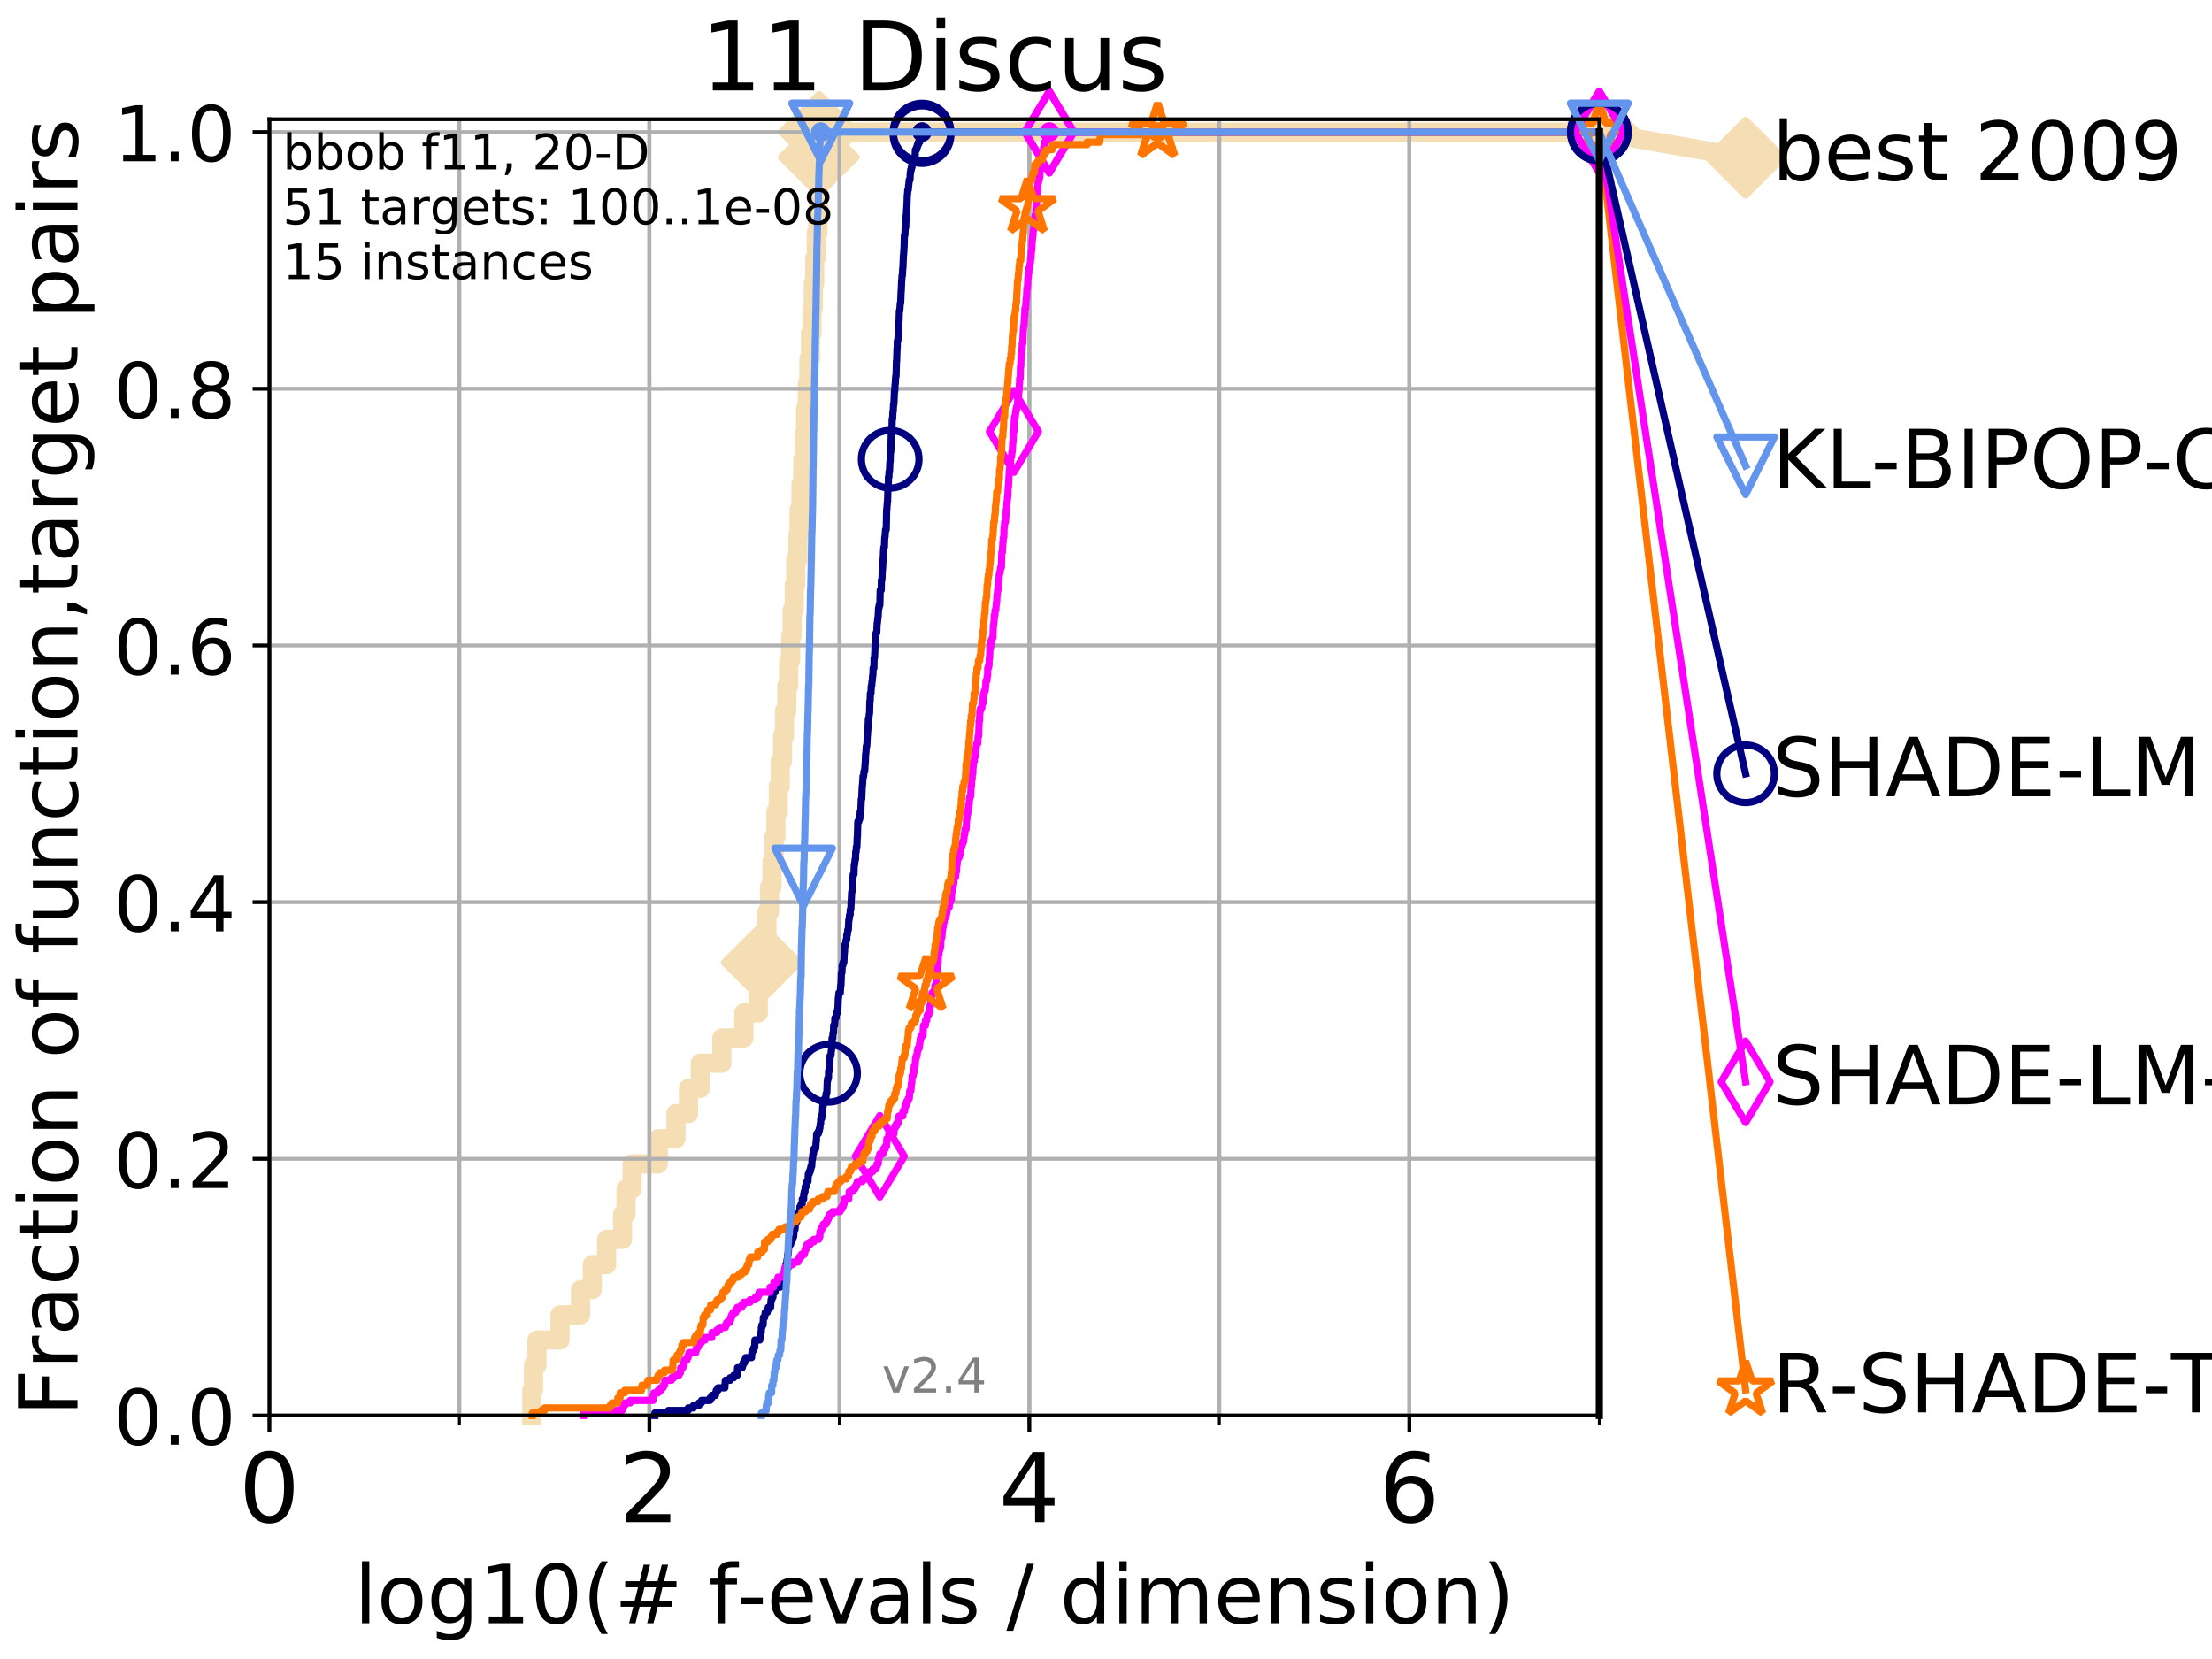 <?xml version="1.0" encoding="utf-8" standalone="no"?>
<!DOCTYPE svg PUBLIC "-//W3C//DTD SVG 1.1//EN"
  "http://www.w3.org/Graphics/SVG/1.1/DTD/svg11.dtd">
<!-- Created with matplotlib (http://matplotlib.org/) -->
<svg height="345.6pt" version="1.1" viewBox="0 0 460.8 345.6" width="460.8pt" xmlns="http://www.w3.org/2000/svg" xmlns:xlink="http://www.w3.org/1999/xlink">
 <defs>
  <style type="text/css">
*{stroke-linecap:butt;stroke-linejoin:round;}
  </style>
 </defs>
 <g id="figure_1">
  <g id="patch_1">
   <path d="M 0 345.6 
L 460.8 345.6 
L 460.8 0 
L 0 0 
z
" style="fill:#ffffff;"/>
  </g>
  <g id="axes_1">
   <g id="patch_2">
    <path d="M 56.12 294.88 
L 333.168 294.88 
L 333.168 24.84 
L 56.12 24.84 
z
" style="fill:#ffffff;"/>
   </g>
   <g id="line2d_1">
    <path d="M 110.782 294.88 
L 110.782 289.638 
L 111.136 289.638 
L 111.136 284.395 
L 111.856 284.395 
L 111.856 279.153 
L 116.657 279.153 
L 116.657 273.91 
L 120.949 273.91 
L 120.949 268.668 
L 123.397 268.668 
L 123.397 263.425 
L 126.367 263.425 
L 126.367 258.183 
L 129.678 258.183 
L 129.678 252.94 
L 130.412 252.94 
L 130.412 247.698 
L 131.686 247.698 
L 131.686 242.455 
L 137.132 242.455 
L 137.132 237.213 
L 140.819 237.213 
L 140.819 231.97 
L 143.436 231.97 
L 143.436 226.728 
L 145.888 226.728 
L 145.888 221.485 
L 150.378 221.485 
L 150.378 216.243 
L 154.939 216.243 
L 154.939 211 
L 157.973 211 
L 157.973 205.758 
L 158.71 205.758 
L 158.71 200.515 
L 159.144 200.515 
L 159.144 195.273 
L 159.756 195.273 
L 159.756 190.03 
L 160.32 190.03 
L 160.32 184.788 
L 160.804 184.788 
L 160.804 179.546 
L 161.248 179.546 
L 161.248 174.303 
L 161.641 174.303 
L 161.641 169.061 
L 162.128 169.061 
L 162.128 163.818 
L 162.527 163.818 
L 162.527 158.576 
L 163.008 158.576 
L 163.008 153.333 
L 163.422 153.333 
L 163.422 148.091 
L 163.913 148.091 
L 163.913 142.848 
L 164.303 142.848 
L 164.303 137.606 
L 164.707 137.606 
L 164.707 132.363 
L 165.032 132.363 
L 165.032 127.121 
L 165.456 127.121 
L 165.456 121.878 
L 165.768 121.878 
L 165.768 116.636 
L 166.234 116.636 
L 166.234 111.393 
L 166.478 111.393 
L 166.478 106.151 
L 166.852 106.151 
L 166.852 100.908 
L 167.233 100.908 
L 167.233 95.666 
L 167.579 95.666 
L 167.579 90.423 
L 167.833 90.423 
L 167.833 85.181 
L 168.195 85.181 
L 168.195 79.938 
L 168.522 79.938 
L 168.522 74.696 
L 168.844 74.696 
L 168.844 69.453 
L 169.143 69.453 
L 169.143 64.211 
L 169.431 64.211 
L 169.431 58.969 
L 169.715 58.969 
L 169.715 53.726 
L 170.036 53.726 
L 170.036 48.484 
L 170.376 48.484 
L 170.376 43.241 
L 170.504 43.241 
L 170.504 37.999 
L 170.56 37.999 
L 170.56 32.756 
L 170.657 32.756 
L 170.657 27.514 
L 333.168 27.514 
" style="fill:none;stroke:#f5deb3;stroke-linecap:square;stroke-width:4;"/>
   </g>
   <g id="line2d_2">
    <defs>
     <path d="M -0 7.778 
L 7.778 0 
L 0 -7.778 
L -7.778 -0 
z
" id="m24aba09364" style="stroke:#f5deb3;stroke-linejoin:miter;stroke-width:1.5;"/>
    </defs>
    <g>
     <use style="fill:#f5deb3;stroke:#f5deb3;stroke-linejoin:miter;stroke-width:1.5;" x="158.71" xlink:href="#m24aba09364" y="200.515"/>
     <use style="fill:#f5deb3;stroke:#f5deb3;stroke-linejoin:miter;stroke-width:1.5;" x="170.56" xlink:href="#m24aba09364" y="32.756"/>
     <use style="fill:#f5deb3;stroke:#f5deb3;stroke-linejoin:miter;stroke-width:1.5;" x="170.657" xlink:href="#m24aba09364" y="27.514"/>
     <use style="fill:#f5deb3;stroke:#f5deb3;stroke-linejoin:miter;stroke-width:1.5;" x="170.657" xlink:href="#m24aba09364" y="27.514"/>
     <use style="fill:#f5deb3;stroke:#f5deb3;stroke-linejoin:miter;stroke-width:1.5;" x="333.168" xlink:href="#m24aba09364" y="27.514"/>
    </g>
   </g>
   <g id="line2d_3">
    <path style="fill:none;stroke:#f5deb3;stroke-linecap:square;stroke-width:4;"/>
    <g/>
   </g>
   <g id="line2d_4">
    <path d="M 333.168 27.514 
L 363.643 32.861 
" style="fill:none;stroke:#f5deb3;stroke-linecap:square;stroke-width:4;"/>
    <g>
     <use style="fill:#f5deb3;stroke:#f5deb3;stroke-linejoin:miter;stroke-width:1.5;" x="333.168" xlink:href="#m24aba09364" y="27.514"/>
     <use style="fill:#f5deb3;stroke:#f5deb3;stroke-linejoin:miter;stroke-width:1.5;" x="363.643" xlink:href="#m24aba09364" y="32.861"/>
    </g>
   </g>
   <g id="matplotlib.axis_1">
    <g id="xtick_1">
     <g id="line2d_5">
      <path clip-path="url(#p6975672d1a)" d="M 56.12 294.88 
L 56.12 24.84 
" style="fill:none;stroke:#b0b0b0;stroke-linecap:square;stroke-width:0.8;"/>
     </g>
     <g id="line2d_6">
      <defs>
       <path d="M 0 0 
L 0 3.5 
" id="m8d2c31797f" style="stroke:#000000;stroke-width:0.8;"/>
      </defs>
      <g>
       <use style="stroke:#000000;stroke-width:0.8;" x="56.12" xlink:href="#m8d2c31797f" y="294.88"/>
      </g>
     </g>
     <g id="text_1">
      <!-- 0 -->
      <defs>
       <path d="M 31.781 66.406 
Q 24.172 66.406 20.328 58.906 
Q 16.5 51.422 16.5 36.375 
Q 16.5 21.391 20.328 13.891 
Q 24.172 6.391 31.781 6.391 
Q 39.453 6.391 43.281 13.891 
Q 47.125 21.391 47.125 36.375 
Q 47.125 51.422 43.281 58.906 
Q 39.453 66.406 31.781 66.406 
z
M 31.781 74.219 
Q 44.047 74.219 50.516 64.516 
Q 56.984 54.828 56.984 36.375 
Q 56.984 17.969 50.516 8.266 
Q 44.047 -1.422 31.781 -1.422 
Q 19.531 -1.422 13.062 8.266 
Q 6.594 17.969 6.594 36.375 
Q 6.594 54.828 13.062 64.516 
Q 19.531 74.219 31.781 74.219 
z
" id="DejaVuSans-30"/>
      </defs>
      <g transform="translate(49.758 317.077)scale(0.2 -0.2)">
       <use xlink:href="#DejaVuSans-30"/>
      </g>
     </g>
    </g>
    <g id="xtick_2">
     <g id="line2d_7">
      <path clip-path="url(#p6975672d1a)" d="M 135.277 294.88 
L 135.277 24.84 
" style="fill:none;stroke:#b0b0b0;stroke-linecap:square;stroke-width:0.8;"/>
     </g>
     <g id="line2d_8">
      <g>
       <use style="stroke:#000000;stroke-width:0.8;" x="135.277" xlink:href="#m8d2c31797f" y="294.88"/>
      </g>
     </g>
     <g id="text_2">
      <!-- 2 -->
      <defs>
       <path d="M 19.188 8.297 
L 53.609 8.297 
L 53.609 0 
L 7.328 0 
L 7.328 8.297 
Q 12.938 14.109 22.625 23.891 
Q 32.328 33.688 34.812 36.531 
Q 39.547 41.844 41.422 45.531 
Q 43.312 49.219 43.312 52.781 
Q 43.312 58.594 39.234 62.25 
Q 35.156 65.922 28.609 65.922 
Q 23.969 65.922 18.812 64.312 
Q 13.672 62.703 7.812 59.422 
L 7.812 69.391 
Q 13.766 71.781 18.938 73 
Q 24.125 74.219 28.422 74.219 
Q 39.75 74.219 46.484 68.547 
Q 53.219 62.891 53.219 53.422 
Q 53.219 48.922 51.531 44.891 
Q 49.859 40.875 45.406 35.406 
Q 44.188 33.984 37.641 27.219 
Q 31.109 20.453 19.188 8.297 
z
" id="DejaVuSans-32"/>
      </defs>
      <g transform="translate(128.914 317.077)scale(0.2 -0.2)">
       <use xlink:href="#DejaVuSans-32"/>
      </g>
     </g>
    </g>
    <g id="xtick_3">
     <g id="line2d_9">
      <path clip-path="url(#p6975672d1a)" d="M 214.433 294.88 
L 214.433 24.84 
" style="fill:none;stroke:#b0b0b0;stroke-linecap:square;stroke-width:0.8;"/>
     </g>
     <g id="line2d_10">
      <g>
       <use style="stroke:#000000;stroke-width:0.8;" x="214.433" xlink:href="#m8d2c31797f" y="294.88"/>
      </g>
     </g>
     <g id="text_3">
      <!-- 4 -->
      <defs>
       <path d="M 37.797 64.312 
L 12.891 25.391 
L 37.797 25.391 
z
M 35.203 72.906 
L 47.609 72.906 
L 47.609 25.391 
L 58.016 25.391 
L 58.016 17.188 
L 47.609 17.188 
L 47.609 0 
L 37.797 0 
L 37.797 17.188 
L 4.891 17.188 
L 4.891 26.703 
z
" id="DejaVuSans-34"/>
      </defs>
      <g transform="translate(208.071 317.077)scale(0.2 -0.2)">
       <use xlink:href="#DejaVuSans-34"/>
      </g>
     </g>
    </g>
    <g id="xtick_4">
     <g id="line2d_11">
      <path clip-path="url(#p6975672d1a)" d="M 293.59 294.88 
L 293.59 24.84 
" style="fill:none;stroke:#b0b0b0;stroke-linecap:square;stroke-width:0.8;"/>
     </g>
     <g id="line2d_12">
      <g>
       <use style="stroke:#000000;stroke-width:0.8;" x="293.59" xlink:href="#m8d2c31797f" y="294.88"/>
      </g>
     </g>
     <g id="text_4">
      <!-- 6 -->
      <defs>
       <path d="M 33.016 40.375 
Q 26.375 40.375 22.484 35.828 
Q 18.609 31.297 18.609 23.391 
Q 18.609 15.531 22.484 10.953 
Q 26.375 6.391 33.016 6.391 
Q 39.656 6.391 43.531 10.953 
Q 47.406 15.531 47.406 23.391 
Q 47.406 31.297 43.531 35.828 
Q 39.656 40.375 33.016 40.375 
z
M 52.594 71.297 
L 52.594 62.312 
Q 48.875 64.062 45.094 64.984 
Q 41.312 65.922 37.594 65.922 
Q 27.828 65.922 22.672 59.328 
Q 17.531 52.734 16.797 39.406 
Q 19.672 43.656 24.016 45.922 
Q 28.375 48.188 33.594 48.188 
Q 44.578 48.188 50.953 41.516 
Q 57.328 34.859 57.328 23.391 
Q 57.328 12.156 50.688 5.359 
Q 44.047 -1.422 33.016 -1.422 
Q 20.359 -1.422 13.672 8.266 
Q 6.984 17.969 6.984 36.375 
Q 6.984 53.656 15.188 63.938 
Q 23.391 74.219 37.203 74.219 
Q 40.922 74.219 44.703 73.484 
Q 48.484 72.75 52.594 71.297 
z
" id="DejaVuSans-36"/>
      </defs>
      <g transform="translate(287.227 317.077)scale(0.2 -0.2)">
       <use xlink:href="#DejaVuSans-36"/>
      </g>
     </g>
    </g>
    <g id="xtick_5">
     <g id="line2d_13">
      <path clip-path="url(#p6975672d1a)" d="M 56.12 294.88 
L 56.12 24.84 
" style="fill:none;stroke:#b0b0b0;stroke-linecap:square;stroke-width:0.8;"/>
     </g>
     <g id="line2d_14">
      <defs>
       <path d="M 0 0 
L 0 2 
" id="mf40897c1f8" style="stroke:#000000;stroke-width:0.6;"/>
      </defs>
      <g>
       <use style="stroke:#000000;stroke-width:0.6;" x="56.12" xlink:href="#mf40897c1f8" y="294.88"/>
      </g>
     </g>
    </g>
    <g id="xtick_6">
     <g id="line2d_15">
      <path clip-path="url(#p6975672d1a)" d="M 95.698 294.88 
L 95.698 24.84 
" style="fill:none;stroke:#b0b0b0;stroke-linecap:square;stroke-width:0.8;"/>
     </g>
     <g id="line2d_16">
      <g>
       <use style="stroke:#000000;stroke-width:0.6;" x="95.698" xlink:href="#mf40897c1f8" y="294.88"/>
      </g>
     </g>
    </g>
    <g id="xtick_7">
     <g id="line2d_17">
      <path clip-path="url(#p6975672d1a)" d="M 135.277 294.88 
L 135.277 24.84 
" style="fill:none;stroke:#b0b0b0;stroke-linecap:square;stroke-width:0.8;"/>
     </g>
     <g id="line2d_18">
      <g>
       <use style="stroke:#000000;stroke-width:0.6;" x="135.277" xlink:href="#mf40897c1f8" y="294.88"/>
      </g>
     </g>
    </g>
    <g id="xtick_8">
     <g id="line2d_19">
      <path clip-path="url(#p6975672d1a)" d="M 174.855 294.88 
L 174.855 24.84 
" style="fill:none;stroke:#b0b0b0;stroke-linecap:square;stroke-width:0.8;"/>
     </g>
     <g id="line2d_20">
      <g>
       <use style="stroke:#000000;stroke-width:0.6;" x="174.855" xlink:href="#mf40897c1f8" y="294.88"/>
      </g>
     </g>
    </g>
    <g id="xtick_9">
     <g id="line2d_21">
      <path clip-path="url(#p6975672d1a)" d="M 214.433 294.88 
L 214.433 24.84 
" style="fill:none;stroke:#b0b0b0;stroke-linecap:square;stroke-width:0.8;"/>
     </g>
     <g id="line2d_22">
      <g>
       <use style="stroke:#000000;stroke-width:0.6;" x="214.433" xlink:href="#mf40897c1f8" y="294.88"/>
      </g>
     </g>
    </g>
    <g id="xtick_10">
     <g id="line2d_23">
      <path clip-path="url(#p6975672d1a)" d="M 254.011 294.88 
L 254.011 24.84 
" style="fill:none;stroke:#b0b0b0;stroke-linecap:square;stroke-width:0.8;"/>
     </g>
     <g id="line2d_24">
      <g>
       <use style="stroke:#000000;stroke-width:0.6;" x="254.011" xlink:href="#mf40897c1f8" y="294.88"/>
      </g>
     </g>
    </g>
    <g id="xtick_11">
     <g id="line2d_25">
      <path clip-path="url(#p6975672d1a)" d="M 293.59 294.88 
L 293.59 24.84 
" style="fill:none;stroke:#b0b0b0;stroke-linecap:square;stroke-width:0.8;"/>
     </g>
     <g id="line2d_26">
      <g>
       <use style="stroke:#000000;stroke-width:0.6;" x="293.59" xlink:href="#mf40897c1f8" y="294.88"/>
      </g>
     </g>
    </g>
    <g id="xtick_12">
     <g id="line2d_27">
      <path clip-path="url(#p6975672d1a)" d="M 333.168 294.88 
L 333.168 24.84 
" style="fill:none;stroke:#b0b0b0;stroke-linecap:square;stroke-width:0.8;"/>
     </g>
     <g id="line2d_28">
      <g>
       <use style="stroke:#000000;stroke-width:0.6;" x="333.168" xlink:href="#mf40897c1f8" y="294.88"/>
      </g>
     </g>
    </g>
    <g id="text_5">
     <!-- log10(# f-evals / dimension) -->
     <defs>
      <path d="M 9.422 75.984 
L 18.406 75.984 
L 18.406 0 
L 9.422 0 
z
" id="DejaVuSans-6c"/>
      <path d="M 30.609 48.391 
Q 23.391 48.391 19.188 42.75 
Q 14.984 37.109 14.984 27.297 
Q 14.984 17.484 19.156 11.844 
Q 23.344 6.203 30.609 6.203 
Q 37.797 6.203 41.984 11.859 
Q 46.188 17.531 46.188 27.297 
Q 46.188 37.016 41.984 42.703 
Q 37.797 48.391 30.609 48.391 
z
M 30.609 56 
Q 42.328 56 49.016 48.375 
Q 55.719 40.766 55.719 27.297 
Q 55.719 13.875 49.016 6.219 
Q 42.328 -1.422 30.609 -1.422 
Q 18.844 -1.422 12.172 6.219 
Q 5.516 13.875 5.516 27.297 
Q 5.516 40.766 12.172 48.375 
Q 18.844 56 30.609 56 
z
" id="DejaVuSans-6f"/>
      <path d="M 45.406 27.984 
Q 45.406 37.75 41.375 43.109 
Q 37.359 48.484 30.078 48.484 
Q 22.859 48.484 18.828 43.109 
Q 14.797 37.75 14.797 27.984 
Q 14.797 18.266 18.828 12.891 
Q 22.859 7.516 30.078 7.516 
Q 37.359 7.516 41.375 12.891 
Q 45.406 18.266 45.406 27.984 
z
M 54.391 6.781 
Q 54.391 -7.172 48.188 -13.984 
Q 42 -20.797 29.203 -20.797 
Q 24.469 -20.797 20.266 -20.094 
Q 16.062 -19.391 12.109 -17.922 
L 12.109 -9.188 
Q 16.062 -11.328 19.922 -12.344 
Q 23.781 -13.375 27.781 -13.375 
Q 36.625 -13.375 41.016 -8.766 
Q 45.406 -4.156 45.406 5.172 
L 45.406 9.625 
Q 42.625 4.781 38.281 2.391 
Q 33.938 0 27.875 0 
Q 17.828 0 11.672 7.656 
Q 5.516 15.328 5.516 27.984 
Q 5.516 40.672 11.672 48.328 
Q 17.828 56 27.875 56 
Q 33.938 56 38.281 53.609 
Q 42.625 51.219 45.406 46.391 
L 45.406 54.688 
L 54.391 54.688 
z
" id="DejaVuSans-67"/>
      <path d="M 12.406 8.297 
L 28.516 8.297 
L 28.516 63.922 
L 10.984 60.406 
L 10.984 69.391 
L 28.422 72.906 
L 38.281 72.906 
L 38.281 8.297 
L 54.391 8.297 
L 54.391 0 
L 12.406 0 
z
" id="DejaVuSans-31"/>
      <path d="M 31 75.875 
Q 24.469 64.656 21.281 53.656 
Q 18.109 42.672 18.109 31.391 
Q 18.109 20.125 21.312 9.062 
Q 24.516 -2 31 -13.188 
L 23.188 -13.188 
Q 15.875 -1.703 12.234 9.375 
Q 8.594 20.453 8.594 31.391 
Q 8.594 42.281 12.203 53.312 
Q 15.828 64.359 23.188 75.875 
z
" id="DejaVuSans-28"/>
      <path d="M 51.125 44 
L 36.922 44 
L 32.812 27.688 
L 47.125 27.688 
z
M 43.797 71.781 
L 38.719 51.516 
L 52.984 51.516 
L 58.109 71.781 
L 65.922 71.781 
L 60.891 51.516 
L 76.125 51.516 
L 76.125 44 
L 58.984 44 
L 54.984 27.688 
L 70.516 27.688 
L 70.516 20.219 
L 53.078 20.219 
L 48 0 
L 40.188 0 
L 45.219 20.219 
L 30.906 20.219 
L 25.875 0 
L 18.016 0 
L 23.094 20.219 
L 7.719 20.219 
L 7.719 27.688 
L 24.906 27.688 
L 29 44 
L 13.281 44 
L 13.281 51.516 
L 30.906 51.516 
L 35.891 71.781 
z
" id="DejaVuSans-23"/>
      <path id="DejaVuSans-20"/>
      <path d="M 37.109 75.984 
L 37.109 68.5 
L 28.516 68.5 
Q 23.688 68.5 21.797 66.547 
Q 19.922 64.594 19.922 59.516 
L 19.922 54.688 
L 34.719 54.688 
L 34.719 47.703 
L 19.922 47.703 
L 19.922 0 
L 10.891 0 
L 10.891 47.703 
L 2.297 47.703 
L 2.297 54.688 
L 10.891 54.688 
L 10.891 58.5 
Q 10.891 67.625 15.141 71.797 
Q 19.391 75.984 28.609 75.984 
z
" id="DejaVuSans-66"/>
      <path d="M 4.891 31.391 
L 31.203 31.391 
L 31.203 23.391 
L 4.891 23.391 
z
" id="DejaVuSans-2d"/>
      <path d="M 56.203 29.594 
L 56.203 25.203 
L 14.891 25.203 
Q 15.484 15.922 20.484 11.062 
Q 25.484 6.203 34.422 6.203 
Q 39.594 6.203 44.453 7.469 
Q 49.312 8.734 54.109 11.281 
L 54.109 2.781 
Q 49.266 0.734 44.188 -0.344 
Q 39.109 -1.422 33.891 -1.422 
Q 20.797 -1.422 13.156 6.188 
Q 5.516 13.812 5.516 26.812 
Q 5.516 40.234 12.766 48.109 
Q 20.016 56 32.328 56 
Q 43.359 56 49.781 48.891 
Q 56.203 41.797 56.203 29.594 
z
M 47.219 32.234 
Q 47.125 39.594 43.094 43.984 
Q 39.062 48.391 32.422 48.391 
Q 24.906 48.391 20.391 44.141 
Q 15.875 39.891 15.188 32.172 
z
" id="DejaVuSans-65"/>
      <path d="M 2.984 54.688 
L 12.5 54.688 
L 29.594 8.797 
L 46.688 54.688 
L 56.203 54.688 
L 35.688 0 
L 23.484 0 
z
" id="DejaVuSans-76"/>
      <path d="M 34.281 27.484 
Q 23.391 27.484 19.188 25 
Q 14.984 22.516 14.984 16.5 
Q 14.984 11.719 18.141 8.906 
Q 21.297 6.109 26.703 6.109 
Q 34.188 6.109 38.703 11.406 
Q 43.219 16.703 43.219 25.484 
L 43.219 27.484 
z
M 52.203 31.203 
L 52.203 0 
L 43.219 0 
L 43.219 8.297 
Q 40.141 3.328 35.547 0.953 
Q 30.953 -1.422 24.312 -1.422 
Q 15.922 -1.422 10.953 3.297 
Q 6 8.016 6 15.922 
Q 6 25.141 12.172 29.828 
Q 18.359 34.516 30.609 34.516 
L 43.219 34.516 
L 43.219 35.406 
Q 43.219 41.609 39.141 45 
Q 35.062 48.391 27.688 48.391 
Q 23 48.391 18.547 47.266 
Q 14.109 46.141 10.016 43.891 
L 10.016 52.203 
Q 14.938 54.109 19.578 55.047 
Q 24.219 56 28.609 56 
Q 40.484 56 46.344 49.844 
Q 52.203 43.703 52.203 31.203 
z
" id="DejaVuSans-61"/>
      <path d="M 44.281 53.078 
L 44.281 44.578 
Q 40.484 46.531 36.375 47.5 
Q 32.281 48.484 27.875 48.484 
Q 21.188 48.484 17.844 46.438 
Q 14.5 44.391 14.5 40.281 
Q 14.5 37.156 16.891 35.375 
Q 19.281 33.594 26.516 31.984 
L 29.594 31.297 
Q 39.156 29.25 43.188 25.516 
Q 47.219 21.781 47.219 15.094 
Q 47.219 7.469 41.188 3.016 
Q 35.156 -1.422 24.609 -1.422 
Q 20.219 -1.422 15.453 -0.562 
Q 10.688 0.297 5.422 2 
L 5.422 11.281 
Q 10.406 8.688 15.234 7.391 
Q 20.062 6.109 24.812 6.109 
Q 31.156 6.109 34.562 8.281 
Q 37.984 10.453 37.984 14.406 
Q 37.984 18.062 35.516 20.016 
Q 33.062 21.969 24.703 23.781 
L 21.578 24.516 
Q 13.234 26.266 9.516 29.906 
Q 5.812 33.547 5.812 39.891 
Q 5.812 47.609 11.281 51.797 
Q 16.75 56 26.812 56 
Q 31.781 56 36.172 55.266 
Q 40.578 54.547 44.281 53.078 
z
" id="DejaVuSans-73"/>
      <path d="M 25.391 72.906 
L 33.688 72.906 
L 8.297 -9.281 
L 0 -9.281 
z
" id="DejaVuSans-2f"/>
      <path d="M 45.406 46.391 
L 45.406 75.984 
L 54.391 75.984 
L 54.391 0 
L 45.406 0 
L 45.406 8.203 
Q 42.578 3.328 38.25 0.953 
Q 33.938 -1.422 27.875 -1.422 
Q 17.969 -1.422 11.734 6.484 
Q 5.516 14.406 5.516 27.297 
Q 5.516 40.188 11.734 48.094 
Q 17.969 56 27.875 56 
Q 33.938 56 38.25 53.625 
Q 42.578 51.266 45.406 46.391 
z
M 14.797 27.297 
Q 14.797 17.391 18.875 11.75 
Q 22.953 6.109 30.078 6.109 
Q 37.203 6.109 41.297 11.75 
Q 45.406 17.391 45.406 27.297 
Q 45.406 37.203 41.297 42.844 
Q 37.203 48.484 30.078 48.484 
Q 22.953 48.484 18.875 42.844 
Q 14.797 37.203 14.797 27.297 
z
" id="DejaVuSans-64"/>
      <path d="M 9.422 54.688 
L 18.406 54.688 
L 18.406 0 
L 9.422 0 
z
M 9.422 75.984 
L 18.406 75.984 
L 18.406 64.594 
L 9.422 64.594 
z
" id="DejaVuSans-69"/>
      <path d="M 52 44.188 
Q 55.375 50.25 60.062 53.125 
Q 64.75 56 71.094 56 
Q 79.641 56 84.281 50.016 
Q 88.922 44.047 88.922 33.016 
L 88.922 0 
L 79.891 0 
L 79.891 32.719 
Q 79.891 40.578 77.094 44.375 
Q 74.312 48.188 68.609 48.188 
Q 61.625 48.188 57.562 43.547 
Q 53.516 38.922 53.516 30.906 
L 53.516 0 
L 44.484 0 
L 44.484 32.719 
Q 44.484 40.625 41.703 44.406 
Q 38.922 48.188 33.109 48.188 
Q 26.219 48.188 22.156 43.531 
Q 18.109 38.875 18.109 30.906 
L 18.109 0 
L 9.078 0 
L 9.078 54.688 
L 18.109 54.688 
L 18.109 46.188 
Q 21.188 51.219 25.484 53.609 
Q 29.781 56 35.688 56 
Q 41.656 56 45.828 52.969 
Q 50 49.953 52 44.188 
z
" id="DejaVuSans-6d"/>
      <path d="M 54.891 33.016 
L 54.891 0 
L 45.906 0 
L 45.906 32.719 
Q 45.906 40.484 42.875 44.328 
Q 39.844 48.188 33.797 48.188 
Q 26.516 48.188 22.312 43.547 
Q 18.109 38.922 18.109 30.906 
L 18.109 0 
L 9.078 0 
L 9.078 54.688 
L 18.109 54.688 
L 18.109 46.188 
Q 21.344 51.125 25.703 53.562 
Q 30.078 56 35.797 56 
Q 45.219 56 50.047 50.172 
Q 54.891 44.344 54.891 33.016 
z
" id="DejaVuSans-6e"/>
      <path d="M 8.016 75.875 
L 15.828 75.875 
Q 23.141 64.359 26.781 53.312 
Q 30.422 42.281 30.422 31.391 
Q 30.422 20.453 26.781 9.375 
Q 23.141 -1.703 15.828 -13.188 
L 8.016 -13.188 
Q 14.5 -2 17.703 9.062 
Q 20.906 20.125 20.906 31.391 
Q 20.906 42.672 17.703 53.656 
Q 14.5 64.656 8.016 75.875 
z
" id="DejaVuSans-29"/>
     </defs>
     <g transform="translate(73.803 338.154)scale(0.17 -0.17)">
      <use xlink:href="#DejaVuSans-6c"/>
      <use x="27.783" xlink:href="#DejaVuSans-6f"/>
      <use x="88.965" xlink:href="#DejaVuSans-67"/>
      <use x="152.441" xlink:href="#DejaVuSans-31"/>
      <use x="216.064" xlink:href="#DejaVuSans-30"/>
      <use x="279.688" xlink:href="#DejaVuSans-28"/>
      <use x="318.701" xlink:href="#DejaVuSans-23"/>
      <use x="402.49" xlink:href="#DejaVuSans-20"/>
      <use x="434.277" xlink:href="#DejaVuSans-66"/>
      <use x="469.404" xlink:href="#DejaVuSans-2d"/>
      <use x="505.488" xlink:href="#DejaVuSans-65"/>
      <use x="567.012" xlink:href="#DejaVuSans-76"/>
      <use x="626.191" xlink:href="#DejaVuSans-61"/>
      <use x="687.471" xlink:href="#DejaVuSans-6c"/>
      <use x="715.254" xlink:href="#DejaVuSans-73"/>
      <use x="767.354" xlink:href="#DejaVuSans-20"/>
      <use x="799.141" xlink:href="#DejaVuSans-2f"/>
      <use x="832.832" xlink:href="#DejaVuSans-20"/>
      <use x="864.619" xlink:href="#DejaVuSans-64"/>
      <use x="928.096" xlink:href="#DejaVuSans-69"/>
      <use x="955.879" xlink:href="#DejaVuSans-6d"/>
      <use x="1053.291" xlink:href="#DejaVuSans-65"/>
      <use x="1114.814" xlink:href="#DejaVuSans-6e"/>
      <use x="1178.193" xlink:href="#DejaVuSans-73"/>
      <use x="1230.293" xlink:href="#DejaVuSans-69"/>
      <use x="1258.076" xlink:href="#DejaVuSans-6f"/>
      <use x="1319.258" xlink:href="#DejaVuSans-6e"/>
      <use x="1382.637" xlink:href="#DejaVuSans-29"/>
     </g>
    </g>
   </g>
   <g id="matplotlib.axis_2">
    <g id="ytick_1">
     <g id="line2d_29">
      <path clip-path="url(#p6975672d1a)" d="M 56.12 294.88 
L 333.168 294.88 
" style="fill:none;stroke:#b0b0b0;stroke-linecap:square;stroke-width:0.8;"/>
     </g>
     <g id="line2d_30">
      <defs>
       <path d="M 0 0 
L -3.5 0 
" id="m17cd21dbe7" style="stroke:#000000;stroke-width:0.8;"/>
      </defs>
      <g>
       <use style="stroke:#000000;stroke-width:0.8;" x="56.12" xlink:href="#m17cd21dbe7" y="294.88"/>
      </g>
     </g>
     <g id="text_6">
      <!-- 0.0 -->
      <defs>
       <path d="M 10.688 12.406 
L 21 12.406 
L 21 0 
L 10.688 0 
z
" id="DejaVuSans-2e"/>
      </defs>
      <g transform="translate(23.675 300.959)scale(0.16 -0.16)">
       <use xlink:href="#DejaVuSans-30"/>
       <use x="63.623" xlink:href="#DejaVuSans-2e"/>
       <use x="95.41" xlink:href="#DejaVuSans-30"/>
      </g>
     </g>
    </g>
    <g id="ytick_2">
     <g id="line2d_31">
      <path clip-path="url(#p6975672d1a)" d="M 56.12 241.407 
L 333.168 241.407 
" style="fill:none;stroke:#b0b0b0;stroke-linecap:square;stroke-width:0.8;"/>
     </g>
     <g id="line2d_32">
      <g>
       <use style="stroke:#000000;stroke-width:0.8;" x="56.12" xlink:href="#m17cd21dbe7" y="241.407"/>
      </g>
     </g>
     <g id="text_7">
      <!-- 0.2 -->
      <g transform="translate(23.675 247.485)scale(0.16 -0.16)">
       <use xlink:href="#DejaVuSans-30"/>
       <use x="63.623" xlink:href="#DejaVuSans-2e"/>
       <use x="95.41" xlink:href="#DejaVuSans-32"/>
      </g>
     </g>
    </g>
    <g id="ytick_3">
     <g id="line2d_33">
      <path clip-path="url(#p6975672d1a)" d="M 56.12 187.933 
L 333.168 187.933 
" style="fill:none;stroke:#b0b0b0;stroke-linecap:square;stroke-width:0.8;"/>
     </g>
     <g id="line2d_34">
      <g>
       <use style="stroke:#000000;stroke-width:0.8;" x="56.12" xlink:href="#m17cd21dbe7" y="187.933"/>
      </g>
     </g>
     <g id="text_8">
      <!-- 0.4 -->
      <g transform="translate(23.675 194.012)scale(0.16 -0.16)">
       <use xlink:href="#DejaVuSans-30"/>
       <use x="63.623" xlink:href="#DejaVuSans-2e"/>
       <use x="95.41" xlink:href="#DejaVuSans-34"/>
      </g>
     </g>
    </g>
    <g id="ytick_4">
     <g id="line2d_35">
      <path clip-path="url(#p6975672d1a)" d="M 56.12 134.46 
L 333.168 134.46 
" style="fill:none;stroke:#b0b0b0;stroke-linecap:square;stroke-width:0.8;"/>
     </g>
     <g id="line2d_36">
      <g>
       <use style="stroke:#000000;stroke-width:0.8;" x="56.12" xlink:href="#m17cd21dbe7" y="134.46"/>
      </g>
     </g>
     <g id="text_9">
      <!-- 0.6 -->
      <g transform="translate(23.675 140.539)scale(0.16 -0.16)">
       <use xlink:href="#DejaVuSans-30"/>
       <use x="63.623" xlink:href="#DejaVuSans-2e"/>
       <use x="95.41" xlink:href="#DejaVuSans-36"/>
      </g>
     </g>
    </g>
    <g id="ytick_5">
     <g id="line2d_37">
      <path clip-path="url(#p6975672d1a)" d="M 56.12 80.987 
L 333.168 80.987 
" style="fill:none;stroke:#b0b0b0;stroke-linecap:square;stroke-width:0.8;"/>
     </g>
     <g id="line2d_38">
      <g>
       <use style="stroke:#000000;stroke-width:0.8;" x="56.12" xlink:href="#m17cd21dbe7" y="80.987"/>
      </g>
     </g>
     <g id="text_10">
      <!-- 0.8 -->
      <defs>
       <path d="M 31.781 34.625 
Q 24.75 34.625 20.719 30.859 
Q 16.703 27.094 16.703 20.516 
Q 16.703 13.922 20.719 10.156 
Q 24.75 6.391 31.781 6.391 
Q 38.812 6.391 42.859 10.172 
Q 46.922 13.969 46.922 20.516 
Q 46.922 27.094 42.891 30.859 
Q 38.875 34.625 31.781 34.625 
z
M 21.922 38.812 
Q 15.578 40.375 12.031 44.719 
Q 8.5 49.078 8.5 55.328 
Q 8.5 64.062 14.719 69.141 
Q 20.953 74.219 31.781 74.219 
Q 42.672 74.219 48.875 69.141 
Q 55.078 64.062 55.078 55.328 
Q 55.078 49.078 51.531 44.719 
Q 48 40.375 41.703 38.812 
Q 48.828 37.156 52.797 32.312 
Q 56.781 27.484 56.781 20.516 
Q 56.781 9.906 50.312 4.234 
Q 43.844 -1.422 31.781 -1.422 
Q 19.734 -1.422 13.25 4.234 
Q 6.781 9.906 6.781 20.516 
Q 6.781 27.484 10.781 32.312 
Q 14.797 37.156 21.922 38.812 
z
M 18.312 54.391 
Q 18.312 48.734 21.844 45.562 
Q 25.391 42.391 31.781 42.391 
Q 38.141 42.391 41.719 45.562 
Q 45.312 48.734 45.312 54.391 
Q 45.312 60.062 41.719 63.234 
Q 38.141 66.406 31.781 66.406 
Q 25.391 66.406 21.844 63.234 
Q 18.312 60.062 18.312 54.391 
z
" id="DejaVuSans-38"/>
      </defs>
      <g transform="translate(23.675 87.066)scale(0.16 -0.16)">
       <use xlink:href="#DejaVuSans-30"/>
       <use x="63.623" xlink:href="#DejaVuSans-2e"/>
       <use x="95.41" xlink:href="#DejaVuSans-38"/>
      </g>
     </g>
    </g>
    <g id="ytick_6">
     <g id="line2d_39">
      <path clip-path="url(#p6975672d1a)" d="M 56.12 27.514 
L 333.168 27.514 
" style="fill:none;stroke:#b0b0b0;stroke-linecap:square;stroke-width:0.8;"/>
     </g>
     <g id="line2d_40">
      <g>
       <use style="stroke:#000000;stroke-width:0.8;" x="56.12" xlink:href="#m17cd21dbe7" y="27.514"/>
      </g>
     </g>
     <g id="text_11">
      <!-- 1.0 -->
      <g transform="translate(23.675 33.592)scale(0.16 -0.16)">
       <use xlink:href="#DejaVuSans-31"/>
       <use x="63.623" xlink:href="#DejaVuSans-2e"/>
       <use x="95.41" xlink:href="#DejaVuSans-30"/>
      </g>
     </g>
    </g>
    <g id="text_12">
     <!-- Fraction of function,target pairs -->
     <defs>
      <path d="M 9.812 72.906 
L 51.703 72.906 
L 51.703 64.594 
L 19.672 64.594 
L 19.672 43.109 
L 48.578 43.109 
L 48.578 34.812 
L 19.672 34.812 
L 19.672 0 
L 9.812 0 
z
" id="DejaVuSans-46"/>
      <path d="M 41.109 46.297 
Q 39.594 47.172 37.812 47.578 
Q 36.031 48 33.891 48 
Q 26.266 48 22.188 43.047 
Q 18.109 38.094 18.109 28.812 
L 18.109 0 
L 9.078 0 
L 9.078 54.688 
L 18.109 54.688 
L 18.109 46.188 
Q 20.953 51.172 25.484 53.578 
Q 30.031 56 36.531 56 
Q 37.453 56 38.578 55.875 
Q 39.703 55.766 41.062 55.516 
z
" id="DejaVuSans-72"/>
      <path d="M 48.781 52.594 
L 48.781 44.188 
Q 44.969 46.297 41.141 47.344 
Q 37.312 48.391 33.406 48.391 
Q 24.656 48.391 19.812 42.844 
Q 14.984 37.312 14.984 27.297 
Q 14.984 17.281 19.812 11.734 
Q 24.656 6.203 33.406 6.203 
Q 37.312 6.203 41.141 7.25 
Q 44.969 8.297 48.781 10.406 
L 48.781 2.094 
Q 45.016 0.344 40.984 -0.531 
Q 36.969 -1.422 32.422 -1.422 
Q 20.062 -1.422 12.781 6.344 
Q 5.516 14.109 5.516 27.297 
Q 5.516 40.672 12.859 48.328 
Q 20.219 56 33.016 56 
Q 37.156 56 41.109 55.141 
Q 45.062 54.297 48.781 52.594 
z
" id="DejaVuSans-63"/>
      <path d="M 18.312 70.219 
L 18.312 54.688 
L 36.812 54.688 
L 36.812 47.703 
L 18.312 47.703 
L 18.312 18.016 
Q 18.312 11.328 20.141 9.422 
Q 21.969 7.516 27.594 7.516 
L 36.812 7.516 
L 36.812 0 
L 27.594 0 
Q 17.188 0 13.234 3.875 
Q 9.281 7.766 9.281 18.016 
L 9.281 47.703 
L 2.688 47.703 
L 2.688 54.688 
L 9.281 54.688 
L 9.281 70.219 
z
" id="DejaVuSans-74"/>
      <path d="M 8.5 21.578 
L 8.5 54.688 
L 17.484 54.688 
L 17.484 21.922 
Q 17.484 14.156 20.5 10.266 
Q 23.531 6.391 29.594 6.391 
Q 36.859 6.391 41.078 11.031 
Q 45.312 15.672 45.312 23.688 
L 45.312 54.688 
L 54.297 54.688 
L 54.297 0 
L 45.312 0 
L 45.312 8.406 
Q 42.047 3.422 37.719 1 
Q 33.406 -1.422 27.688 -1.422 
Q 18.266 -1.422 13.375 4.438 
Q 8.5 10.297 8.5 21.578 
z
M 31.109 56 
z
" id="DejaVuSans-75"/>
      <path d="M 11.719 12.406 
L 22.016 12.406 
L 22.016 4 
L 14.016 -11.625 
L 7.719 -11.625 
L 11.719 4 
z
" id="DejaVuSans-2c"/>
      <path d="M 18.109 8.203 
L 18.109 -20.797 
L 9.078 -20.797 
L 9.078 54.688 
L 18.109 54.688 
L 18.109 46.391 
Q 20.953 51.266 25.266 53.625 
Q 29.594 56 35.594 56 
Q 45.562 56 51.781 48.094 
Q 58.016 40.188 58.016 27.297 
Q 58.016 14.406 51.781 6.484 
Q 45.562 -1.422 35.594 -1.422 
Q 29.594 -1.422 25.266 0.953 
Q 20.953 3.328 18.109 8.203 
z
M 48.688 27.297 
Q 48.688 37.203 44.609 42.844 
Q 40.531 48.484 33.406 48.484 
Q 26.266 48.484 22.188 42.844 
Q 18.109 37.203 18.109 27.297 
Q 18.109 17.391 22.188 11.75 
Q 26.266 6.109 33.406 6.109 
Q 40.531 6.109 44.609 11.75 
Q 48.688 17.391 48.688 27.297 
z
" id="DejaVuSans-70"/>
     </defs>
     <g transform="translate(16.14 294.999)rotate(-90)scale(0.17 -0.17)">
      <use xlink:href="#DejaVuSans-46"/>
      <use x="57.41" xlink:href="#DejaVuSans-72"/>
      <use x="98.523" xlink:href="#DejaVuSans-61"/>
      <use x="159.803" xlink:href="#DejaVuSans-63"/>
      <use x="214.783" xlink:href="#DejaVuSans-74"/>
      <use x="253.992" xlink:href="#DejaVuSans-69"/>
      <use x="281.775" xlink:href="#DejaVuSans-6f"/>
      <use x="342.957" xlink:href="#DejaVuSans-6e"/>
      <use x="406.336" xlink:href="#DejaVuSans-20"/>
      <use x="438.123" xlink:href="#DejaVuSans-6f"/>
      <use x="499.305" xlink:href="#DejaVuSans-66"/>
      <use x="534.51" xlink:href="#DejaVuSans-20"/>
      <use x="566.297" xlink:href="#DejaVuSans-66"/>
      <use x="601.502" xlink:href="#DejaVuSans-75"/>
      <use x="664.881" xlink:href="#DejaVuSans-6e"/>
      <use x="728.26" xlink:href="#DejaVuSans-63"/>
      <use x="783.24" xlink:href="#DejaVuSans-74"/>
      <use x="822.449" xlink:href="#DejaVuSans-69"/>
      <use x="850.232" xlink:href="#DejaVuSans-6f"/>
      <use x="911.414" xlink:href="#DejaVuSans-6e"/>
      <use x="974.793" xlink:href="#DejaVuSans-2c"/>
      <use x="1006.58" xlink:href="#DejaVuSans-74"/>
      <use x="1045.789" xlink:href="#DejaVuSans-61"/>
      <use x="1107.068" xlink:href="#DejaVuSans-72"/>
      <use x="1148.166" xlink:href="#DejaVuSans-67"/>
      <use x="1211.643" xlink:href="#DejaVuSans-65"/>
      <use x="1273.166" xlink:href="#DejaVuSans-74"/>
      <use x="1312.375" xlink:href="#DejaVuSans-20"/>
      <use x="1344.162" xlink:href="#DejaVuSans-70"/>
      <use x="1407.639" xlink:href="#DejaVuSans-61"/>
      <use x="1468.918" xlink:href="#DejaVuSans-69"/>
      <use x="1496.701" xlink:href="#DejaVuSans-72"/>
      <use x="1537.814" xlink:href="#DejaVuSans-73"/>
     </g>
    </g>
   </g>
   <g id="line2d_41">
    <defs>
     <path d="M 0 1.5 
C 0.398 1.5 0.779 1.342 1.061 1.061 
C 1.342 0.779 1.5 0.398 1.5 0 
C 1.5 -0.398 1.342 -0.779 1.061 -1.061 
C 0.779 -1.342 0.398 -1.5 0 -1.5 
C -0.398 -1.5 -0.779 -1.342 -1.061 -1.061 
C -1.342 -0.779 -1.5 -0.398 -1.5 0 
C -1.5 0.398 -1.342 0.779 -1.061 1.061 
C -0.779 1.342 -0.398 1.5 0 1.5 
z
" id="m9390ca7e78" style="stroke:#f5deb3;"/>
    </defs>
    <g>
     <use style="fill:#f5deb3;stroke:#f5deb3;" x="170.657" xlink:href="#m9390ca7e78" y="27.514"/>
     <use style="fill:#f5deb3;stroke:#f5deb3;" x="170.657" xlink:href="#m9390ca7e78" y="27.514"/>
    </g>
   </g>
   <g id="line2d_42">
    <defs>
     <path d="M 0 1.5 
C 0.398 1.5 0.779 1.342 1.061 1.061 
C 1.342 0.779 1.5 0.398 1.5 0 
C 1.5 -0.398 1.342 -0.779 1.061 -1.061 
C 0.779 -1.342 0.398 -1.5 0 -1.5 
C -0.398 -1.5 -0.779 -1.342 -1.061 -1.061 
C -1.342 -0.779 -1.5 -0.398 -1.5 0 
C -1.5 0.398 -1.342 0.779 -1.061 1.061 
C -0.779 1.342 -0.398 1.5 0 1.5 
z
" id="mcfd2c6ae8f" style="stroke:#000080;"/>
    </defs>
    <g>
     <use style="fill:#000080;stroke:#000080;" x="192.079" xlink:href="#mcfd2c6ae8f" y="27.514"/>
     <use style="fill:#000080;stroke:#000080;" x="192.079" xlink:href="#mcfd2c6ae8f" y="27.514"/>
    </g>
   </g>
   <g id="line2d_43">
    <path d="M 136.415 294.88 
L 136.415 294.356 
L 139.235 294.356 
L 139.235 293.832 
L 143.361 293.832 
L 143.361 293.307 
L 144.463 293.307 
L 144.463 292.783 
L 145.603 292.783 
L 145.603 292.259 
L 146.136 292.259 
L 146.136 291.735 
L 147.923 291.735 
L 147.923 291.21 
L 148.293 291.21 
L 148.293 290.686 
L 149.05 290.686 
L 149.05 290.162 
L 149.196 290.162 
L 149.196 289.638 
L 149.552 289.638 
L 149.552 289.113 
L 151.002 289.113 
L 151.095 287.541 
L 152.096 287.541 
L 152.096 287.016 
L 152.863 287.016 
L 152.863 286.492 
L 153.575 286.492 
L 153.648 284.919 
L 154.629 284.919 
L 154.629 284.395 
L 154.818 284.395 
L 154.818 283.871 
L 155.124 283.871 
L 155.124 283.347 
L 155.32 283.347 
L 155.32 282.822 
L 156.555 282.822 
L 156.635 281.774 
L 156.711 281.774 
L 156.711 281.25 
L 157.032 281.25 
L 157.032 280.725 
L 157.222 280.725 
L 157.261 279.153 
L 158.28 279.153 
L 158.28 278.628 
L 158.424 278.628 
L 158.484 277.58 
L 158.579 277.58 
L 158.608 276.531 
L 158.716 276.531 
L 158.716 276.007 
L 158.974 276.007 
L 159.025 274.434 
L 159.302 274.434 
L 159.41 273.386 
L 159.839 273.386 
L 159.839 272.862 
L 160.042 272.862 
L 160.042 272.337 
L 160.521 272.337 
L 160.63 270.765 
L 160.782 270.765 
L 160.782 270.24 
L 161.015 270.24 
L 161.109 269.192 
L 161.457 269.192 
L 161.476 268.143 
L 162.523 268.143 
L 162.576 267.095 
L 163.014 267.095 
L 163.014 266.571 
L 163.37 266.571 
L 163.474 265.522 
L 163.537 265.522 
L 163.63 263.949 
L 163.715 263.949 
L 163.715 263.425 
L 163.867 263.425 
L 163.957 262.377 
L 164.052 262.377 
L 164.071 261.328 
L 164.193 261.328 
L 164.295 259.755 
L 164.389 259.755 
L 164.389 259.231 
L 164.714 259.231 
L 164.714 258.707 
L 164.887 258.707 
L 164.887 258.183 
L 165.166 258.183 
L 165.166 257.658 
L 165.325 257.658 
L 165.434 256.086 
L 165.617 256.086 
L 165.71 254.513 
L 166 254.513 
L 166.014 253.464 
L 166.238 253.464 
L 166.238 252.94 
L 166.418 252.94 
L 166.418 252.416 
L 166.624 252.416 
L 166.631 251.367 
L 166.873 251.367 
L 166.873 250.843 
L 167.111 250.843 
L 167.121 249.795 
L 167.42 249.795 
L 167.423 248.746 
L 167.54 248.746 
L 167.54 248.222 
L 167.693 248.222 
L 167.744 247.173 
L 167.974 247.173 
L 168.071 246.125 
L 168.318 246.125 
L 168.387 244.552 
L 168.59 244.552 
L 168.59 244.028 
L 168.8 244.028 
L 168.8 243.504 
L 168.918 243.504 
L 168.918 242.979 
L 169.09 242.979 
L 169.186 241.407 
L 169.258 241.407 
L 169.341 240.358 
L 169.457 240.358 
L 169.551 239.31 
L 169.916 239.31 
L 170.02 237.737 
L 170.062 237.737 
L 170.131 236.164 
L 170.49 236.164 
L 170.49 235.64 
L 170.665 235.64 
L 170.665 235.116 
L 170.777 235.116 
L 170.881 234.067 
L 170.947 234.067 
L 170.968 233.019 
L 171.167 233.019 
L 171.275 231.97 
L 171.332 231.97 
L 171.392 230.398 
L 171.499 230.398 
L 171.499 229.873 
L 171.648 229.873 
L 171.648 229.349 
L 171.792 229.349 
L 171.792 228.825 
L 172.057 228.825 
L 172.1 227.776 
L 172.245 227.776 
L 172.342 225.155 
L 172.418 225.155 
L 172.418 224.631 
L 172.584 224.631 
L 172.615 223.058 
L 172.78 223.058 
L 172.888 220.961 
L 172.902 220.961 
L 172.921 219.913 
L 173.096 219.913 
L 173.174 218.864 
L 173.219 218.864 
L 173.329 216.243 
L 173.507 216.243 
L 173.516 215.194 
L 173.638 215.194 
L 173.658 213.622 
L 173.852 213.622 
L 173.927 212.049 
L 174.165 212.049 
L 174.233 211 
L 174.447 211 
L 174.544 209.952 
L 174.563 209.952 
L 174.64 207.855 
L 174.68 207.855 
L 174.768 206.806 
L 175.039 206.806 
L 175.135 205.234 
L 175.189 205.234 
L 175.279 202.612 
L 175.39 202.612 
L 175.441 201.04 
L 175.601 201.04 
L 175.601 200.515 
L 175.782 200.515 
L 175.886 198.418 
L 175.911 198.418 
L 175.986 196.846 
L 176.155 196.846 
L 176.255 195.797 
L 176.392 195.797 
L 176.398 194.749 
L 176.514 194.749 
L 176.604 193.7 
L 176.72 193.7 
L 176.82 191.603 
L 176.881 191.603 
L 176.991 190.555 
L 177.1 190.555 
L 177.12 189.506 
L 177.235 189.506 
L 177.337 187.409 
L 177.347 187.409 
L 177.416 185.836 
L 177.478 185.836 
L 177.579 184.264 
L 177.63 184.264 
L 177.732 182.167 
L 177.895 182.167 
L 177.961 180.07 
L 178.044 180.07 
L 178.136 179.021 
L 178.219 179.021 
L 178.262 177.449 
L 178.352 177.449 
L 178.398 176.4 
L 178.508 176.4 
L 178.579 174.303 
L 178.62 174.303 
L 178.697 171.158 
L 178.911 171.158 
L 178.911 170.633 
L 179.099 170.633 
L 179.206 169.061 
L 179.323 169.061 
L 179.431 166.439 
L 179.511 166.439 
L 179.622 163.818 
L 179.653 163.818 
L 179.755 162.245 
L 179.773 162.245 
L 179.773 161.721 
L 179.912 161.721 
L 179.985 160.673 
L 180.121 160.673 
L 180.213 159.1 
L 180.245 159.1 
L 180.327 157.003 
L 180.364 157.003 
L 180.473 155.43 
L 180.568 155.43 
L 180.673 153.333 
L 180.69 153.333 
L 180.791 151.76 
L 180.813 151.76 
L 180.915 149.663 
L 181.004 149.663 
L 181.11 148.615 
L 181.146 148.615 
L 181.209 145.994 
L 181.274 145.994 
L 181.32 144.421 
L 181.433 144.421 
L 181.519 142.848 
L 181.597 142.848 
L 181.663 141.8 
L 181.717 141.8 
L 181.778 140.751 
L 181.836 140.751 
L 181.887 139.178 
L 182.048 139.178 
L 182.089 137.081 
L 182.172 137.081 
L 182.275 134.984 
L 182.287 134.984 
L 182.287 134.46 
L 182.403 134.46 
L 182.497 131.839 
L 182.642 131.839 
L 182.74 129.742 
L 182.787 129.742 
L 182.865 128.693 
L 182.921 128.693 
L 183.031 126.596 
L 183.136 126.596 
L 183.136 126.072 
L 183.288 126.072 
L 183.364 122.927 
L 183.575 122.927 
L 183.615 120.83 
L 183.714 120.83 
L 183.803 118.733 
L 183.838 118.733 
L 183.947 116.636 
L 183.982 116.636 
L 184.077 114.539 
L 184.117 114.539 
L 184.117 114.015 
L 184.235 114.015 
L 184.311 111.918 
L 184.37 111.918 
L 184.479 110.345 
L 184.621 110.345 
L 184.71 106.151 
L 184.745 106.151 
L 184.853 104.578 
L 184.891 104.578 
L 184.969 101.957 
L 185.044 101.957 
L 185.082 99.336 
L 185.178 99.336 
L 185.198 98.287 
L 185.292 98.287 
L 185.385 96.19 
L 185.428 96.19 
L 185.497 94.093 
L 185.57 94.093 
L 185.675 90.423 
L 185.797 90.423 
L 185.865 87.278 
L 185.945 87.278 
L 186.016 85.705 
L 186.071 85.705 
L 186.147 84.132 
L 186.22 84.132 
L 186.326 81.511 
L 186.386 81.511 
L 186.475 79.938 
L 186.501 79.938 
L 186.595 78.366 
L 186.665 78.366 
L 186.748 75.22 
L 186.788 75.22 
L 186.866 72.599 
L 186.904 72.599 
L 186.932 71.026 
L 187.043 71.026 
L 187.088 69.978 
L 187.165 69.978 
L 187.25 66.832 
L 187.299 66.832 
L 187.351 64.735 
L 187.44 64.735 
L 187.55 63.163 
L 187.621 63.163 
L 187.727 60.541 
L 187.751 60.541 
L 187.834 58.444 
L 187.863 58.444 
L 187.913 57.396 
L 187.984 57.396 
L 188.054 55.823 
L 188.098 55.823 
L 188.197 53.202 
L 188.222 53.202 
L 188.327 51.629 
L 188.334 51.629 
L 188.406 49.008 
L 188.502 49.008 
L 188.571 47.435 
L 188.67 47.435 
L 188.776 44.814 
L 188.804 44.814 
L 188.898 43.241 
L 188.917 43.241 
L 189.01 40.62 
L 189.042 40.62 
L 189.108 39.571 
L 189.207 39.571 
L 189.299 38.523 
L 189.322 38.523 
L 189.407 37.474 
L 189.564 37.474 
L 189.635 35.902 
L 189.712 35.902 
L 189.712 35.377 
L 189.835 35.377 
L 189.835 34.853 
L 189.98 34.853 
L 190.001 33.805 
L 190.129 33.805 
L 190.129 33.28 
L 190.446 33.28 
L 190.446 32.756 
L 190.634 32.756 
L 190.693 31.183 
L 190.939 31.183 
L 190.939 30.659 
L 191.11 30.659 
L 191.11 30.135 
L 191.312 30.135 
L 191.312 29.611 
L 191.59 29.611 
L 191.698 28.562 
L 191.715 28.562 
L 191.715 28.038 
L 192.079 28.038 
L 192.079 27.514 
L 333.168 27.514 
L 333.168 27.514 
" style="fill:none;stroke:#000080;stroke-linecap:square;stroke-width:1.5;"/>
   </g>
   <g id="line2d_44">
    <defs>
     <path d="M 0 6 
C 1.591 6 3.117 5.368 4.243 4.243 
C 5.368 3.117 6 1.591 6 0 
C 6 -1.591 5.368 -3.117 4.243 -4.243 
C 3.117 -5.368 1.591 -6 0 -6 
C -1.591 -6 -3.117 -5.368 -4.243 -4.243 
C -5.368 -3.117 -6 -1.591 -6 0 
C -6 1.591 -5.368 3.117 -4.243 4.243 
C -3.117 5.368 -1.591 6 0 6 
z
" id="m14f2d8994d" style="stroke:#000080;stroke-width:1.5;"/>
    </defs>
    <g>
     <use style="fill-opacity:0;stroke:#000080;stroke-width:1.5;" x="172.604" xlink:href="#m14f2d8994d" y="223.582"/>
     <use style="fill-opacity:0;stroke:#000080;stroke-width:1.5;" x="185.445" xlink:href="#m14f2d8994d" y="95.666"/>
     <use style="fill-opacity:0;stroke:#000080;stroke-width:1.5;" x="192.079" xlink:href="#m14f2d8994d" y="28.038"/>
     <use style="fill-opacity:0;stroke:#000080;stroke-width:1.5;" x="192.079" xlink:href="#m14f2d8994d" y="27.514"/>
     <use style="fill-opacity:0;stroke:#000080;stroke-width:1.5;" x="333.168" xlink:href="#m14f2d8994d" y="27.514"/>
    </g>
   </g>
   <g id="line2d_45">
    <path style="fill:none;stroke:#000080;stroke-linecap:square;stroke-width:1.5;"/>
    <g/>
   </g>
   <g id="line2d_46">
    <defs>
     <path d="M 0 1.5 
C 0.398 1.5 0.779 1.342 1.061 1.061 
C 1.342 0.779 1.5 0.398 1.5 0 
C 1.5 -0.398 1.342 -0.779 1.061 -1.061 
C 0.779 -1.342 0.398 -1.5 0 -1.5 
C -0.398 -1.5 -0.779 -1.342 -1.061 -1.061 
C -1.342 -0.779 -1.5 -0.398 -1.5 0 
C -1.5 0.398 -1.342 0.779 -1.061 1.061 
C -0.779 1.342 -0.398 1.5 0 1.5 
z
" id="md1e02091e4" style="stroke:#ff00ff;"/>
    </defs>
    <g>
     <use style="fill:#ff00ff;stroke:#ff00ff;" x="218.601" xlink:href="#md1e02091e4" y="27.514"/>
     <use style="fill:#ff00ff;stroke:#ff00ff;" x="218.601" xlink:href="#md1e02091e4" y="27.514"/>
    </g>
   </g>
   <g id="line2d_47">
    <path d="M 121.532 294.88 
L 121.532 294.356 
L 125.218 294.356 
L 125.218 293.832 
L 129.63 293.832 
L 129.69 292.783 
L 130.171 292.783 
L 130.171 292.259 
L 131.268 292.259 
L 131.268 291.735 
L 136.033 291.735 
L 136.05 290.686 
L 136.254 290.686 
L 136.254 290.162 
L 137.094 290.162 
L 137.094 289.638 
L 137.626 289.638 
L 137.626 289.113 
L 138.122 289.113 
L 138.122 288.589 
L 138.446 288.589 
L 138.503 287.541 
L 139.879 287.541 
L 139.879 287.016 
L 140.384 287.016 
L 140.384 286.492 
L 141.443 286.492 
L 141.443 285.968 
L 141.752 285.968 
L 141.799 284.919 
L 142.269 284.919 
L 142.269 284.395 
L 142.479 284.395 
L 142.53 283.347 
L 143.096 283.347 
L 143.096 282.822 
L 143.345 282.822 
L 143.345 282.298 
L 143.542 282.298 
L 143.542 281.774 
L 144.945 281.774 
L 144.945 281.25 
L 145.081 281.25 
L 145.081 280.725 
L 145.38 280.725 
L 145.38 280.201 
L 145.626 280.201 
L 145.626 279.677 
L 146.155 279.677 
L 146.155 279.153 
L 146.879 279.153 
L 146.879 278.628 
L 148.289 278.628 
L 148.322 277.58 
L 149.345 277.58 
L 149.345 277.056 
L 149.919 277.056 
L 149.919 276.531 
L 151.112 276.531 
L 151.112 276.007 
L 151.377 276.007 
L 151.377 275.483 
L 152.015 275.483 
L 152.015 274.959 
L 152.218 274.959 
L 152.218 274.434 
L 152.413 274.434 
L 152.413 273.91 
L 152.733 273.91 
L 152.733 273.386 
L 153.282 273.386 
L 153.282 272.862 
L 153.598 272.862 
L 153.598 272.337 
L 154.506 272.337 
L 154.506 271.813 
L 154.906 271.813 
L 154.906 271.289 
L 156.248 271.289 
L 156.248 270.765 
L 157.342 270.765 
L 157.342 270.24 
L 157.911 270.24 
L 157.911 269.716 
L 158.146 269.716 
L 158.146 269.192 
L 160.402 269.192 
L 160.44 268.143 
L 161.137 268.143 
L 161.236 267.095 
L 161.937 267.095 
L 161.937 266.571 
L 162.061 266.571 
L 162.061 266.046 
L 163.019 266.046 
L 163.019 265.522 
L 163.31 265.522 
L 163.399 264.474 
L 163.547 264.474 
L 163.547 263.949 
L 164.356 263.949 
L 164.356 263.425 
L 165.154 263.425 
L 165.154 262.901 
L 166.251 262.901 
L 166.251 262.377 
L 166.504 262.377 
L 166.504 261.852 
L 166.917 261.852 
L 166.917 261.328 
L 167.535 261.328 
L 167.535 260.804 
L 167.691 260.804 
L 167.691 260.28 
L 167.947 260.28 
L 167.947 259.755 
L 168.11 259.755 
L 168.11 259.231 
L 168.776 259.231 
L 168.776 258.707 
L 169.514 258.707 
L 169.514 258.183 
L 170.571 258.183 
L 170.571 257.658 
L 170.794 257.658 
L 170.812 256.61 
L 170.987 256.61 
L 170.987 256.086 
L 171.234 256.086 
L 171.234 255.561 
L 171.497 255.561 
L 171.497 255.037 
L 172.049 255.037 
L 172.049 254.513 
L 172.31 254.513 
L 172.31 253.989 
L 172.58 253.989 
L 172.58 253.464 
L 172.837 253.464 
L 172.837 252.94 
L 173.413 252.94 
L 173.413 252.416 
L 174.987 252.416 
L 174.987 251.892 
L 175.34 251.892 
L 175.34 251.367 
L 175.639 251.367 
L 175.639 250.843 
L 175.83 250.843 
L 175.877 249.795 
L 176.789 249.795 
L 176.86 248.746 
L 176.922 248.746 
L 176.922 248.222 
L 177.562 248.222 
L 177.562 247.698 
L 178.097 247.698 
L 178.097 247.173 
L 178.408 247.173 
L 178.408 246.649 
L 178.606 246.649 
L 178.606 246.125 
L 179.632 246.125 
L 179.632 245.601 
L 180.463 245.601 
L 180.463 245.076 
L 180.886 245.076 
L 180.886 244.552 
L 181.253 244.552 
L 181.253 244.028 
L 181.846 244.028 
L 181.846 243.504 
L 182.531 243.504 
L 182.531 242.979 
L 182.686 242.979 
L 182.686 242.455 
L 182.959 242.455 
L 182.983 241.407 
L 183.125 241.407 
L 183.125 240.882 
L 183.286 240.882 
L 183.286 240.358 
L 183.957 240.358 
L 184.063 239.31 
L 184.426 239.31 
L 184.426 238.785 
L 184.695 238.785 
L 184.75 237.213 
L 185.141 237.213 
L 185.143 236.164 
L 186.236 236.164 
L 186.256 235.116 
L 186.411 235.116 
L 186.411 234.592 
L 186.745 234.592 
L 186.745 234.067 
L 187.095 234.067 
L 187.098 233.019 
L 187.246 233.019 
L 187.246 232.495 
L 188.082 232.495 
L 188.106 231.446 
L 188.459 231.446 
L 188.535 230.398 
L 188.726 230.398 
L 188.726 229.873 
L 188.914 229.873 
L 188.914 229.349 
L 189.201 229.349 
L 189.201 228.825 
L 189.421 228.825 
L 189.518 227.252 
L 189.754 227.252 
L 189.86 225.679 
L 189.936 225.679 
L 190.019 224.107 
L 190.235 224.107 
L 190.235 223.582 
L 190.364 223.582 
L 190.454 222.01 
L 190.644 222.01 
L 190.75 220.437 
L 190.869 220.437 
L 190.869 219.913 
L 191.047 219.913 
L 191.116 218.864 
L 191.234 218.864 
L 191.234 218.34 
L 191.5 218.34 
L 191.577 217.291 
L 191.637 217.291 
L 191.743 216.243 
L 191.904 216.243 
L 191.904 215.719 
L 192.269 215.719 
L 192.37 213.622 
L 192.782 213.622 
L 192.793 212.573 
L 193.054 212.573 
L 193.126 211.525 
L 193.398 211.525 
L 193.398 211 
L 193.676 211 
L 193.751 209.428 
L 193.865 209.428 
L 193.921 207.855 
L 194.035 207.855 
L 194.035 207.331 
L 194.151 207.331 
L 194.151 206.806 
L 194.609 206.806 
L 194.714 205.758 
L 194.781 205.758 
L 194.781 205.234 
L 194.997 205.234 
L 195.091 203.137 
L 195.156 203.137 
L 195.241 201.564 
L 195.308 201.564 
L 195.323 200.515 
L 195.43 200.515 
L 195.473 198.943 
L 195.585 198.943 
L 195.59 197.894 
L 195.802 197.894 
L 195.802 197.37 
L 195.946 197.37 
L 195.994 195.797 
L 196.059 195.797 
L 196.059 195.273 
L 196.21 195.273 
L 196.313 193.7 
L 196.359 193.7 
L 196.359 193.176 
L 196.474 193.176 
L 196.574 192.127 
L 196.681 192.127 
L 196.685 191.079 
L 197.056 191.079 
L 197.056 190.555 
L 197.167 190.555 
L 197.167 190.03 
L 197.283 190.03 
L 197.375 188.982 
L 197.736 188.982 
L 197.842 187.933 
L 197.994 187.933 
L 197.994 187.409 
L 198.194 187.409 
L 198.242 185.836 
L 198.333 185.836 
L 198.42 184.788 
L 198.489 184.788 
L 198.489 184.264 
L 198.652 184.264 
L 198.741 183.215 
L 198.774 183.215 
L 198.774 182.691 
L 199.063 182.691 
L 199.155 181.642 
L 199.231 181.642 
L 199.321 180.07 
L 199.395 180.07 
L 199.444 179.021 
L 199.597 179.021 
L 199.597 178.497 
L 199.885 178.497 
L 199.885 177.973 
L 200.045 177.973 
L 200.059 176.4 
L 200.339 176.4 
L 200.339 175.876 
L 200.528 175.876 
L 200.528 175.352 
L 200.731 175.352 
L 200.829 174.303 
L 200.853 174.303 
L 200.853 173.779 
L 200.988 173.779 
L 201.045 172.73 
L 201.262 172.73 
L 201.37 170.633 
L 201.428 170.633 
L 201.474 169.585 
L 201.596 169.585 
L 201.697 168.536 
L 201.745 168.536 
L 201.777 167.488 
L 201.918 167.488 
L 201.937 166.439 
L 202.035 166.439 
L 202.035 165.915 
L 202.205 165.915 
L 202.294 163.818 
L 202.37 163.818 
L 202.444 162.245 
L 202.517 162.245 
L 202.531 161.197 
L 202.646 161.197 
L 202.708 159.624 
L 202.758 159.624 
L 202.759 158.576 
L 202.973 158.576 
L 203.002 157.527 
L 203.219 157.527 
L 203.278 155.954 
L 203.345 155.954 
L 203.421 154.906 
L 203.674 154.906 
L 203.748 153.333 
L 203.874 153.333 
L 203.977 150.188 
L 204.057 150.188 
L 204.131 148.091 
L 204.249 148.091 
L 204.249 147.566 
L 204.536 147.566 
L 204.568 146.518 
L 204.767 146.518 
L 204.824 144.945 
L 204.923 144.945 
L 204.923 144.421 
L 205.063 144.421 
L 205.063 143.897 
L 205.237 143.897 
L 205.333 142.848 
L 205.356 142.848 
L 205.386 141.8 
L 205.586 141.8 
L 205.683 140.751 
L 205.747 140.751 
L 205.761 139.178 
L 205.909 139.178 
L 205.909 138.654 
L 206.022 138.654 
L 206.078 137.081 
L 206.152 137.081 
L 206.221 134.984 
L 206.365 134.984 
L 206.465 133.412 
L 206.678 133.412 
L 206.678 132.887 
L 206.843 132.887 
L 206.941 130.266 
L 206.987 130.266 
L 207.085 129.218 
L 207.099 129.218 
L 207.114 128.169 
L 207.262 128.169 
L 207.286 127.121 
L 207.446 127.121 
L 207.541 125.548 
L 207.626 125.548 
L 207.69 123.975 
L 207.765 123.975 
L 207.815 122.927 
L 207.927 122.927 
L 208.018 120.83 
L 208.095 120.83 
L 208.156 119.781 
L 208.207 119.781 
L 208.207 119.257 
L 208.375 119.257 
L 208.429 118.209 
L 208.609 118.209 
L 208.69 115.063 
L 208.814 115.063 
L 208.922 112.966 
L 208.957 112.966 
L 209.022 111.918 
L 209.114 111.918 
L 209.169 109.821 
L 209.234 109.821 
L 209.278 108.772 
L 209.459 108.772 
L 209.568 107.199 
L 209.588 107.199 
L 209.614 106.151 
L 209.704 106.151 
L 209.77 104.578 
L 209.827 104.578 
L 209.89 103.53 
L 209.94 103.53 
L 210.027 101.433 
L 210.079 101.433 
L 210.188 99.336 
L 210.195 99.336 
L 210.276 97.763 
L 210.355 97.763 
L 210.398 96.714 
L 210.493 96.714 
L 210.58 95.142 
L 210.724 95.142 
L 210.787 94.093 
L 210.879 94.093 
L 210.981 91.996 
L 211.055 91.996 
L 211.11 89.899 
L 211.217 89.899 
L 211.305 87.278 
L 211.372 87.278 
L 211.372 86.754 
L 211.519 86.754 
L 211.577 85.705 
L 211.676 85.705 
L 211.676 85.181 
L 211.804 85.181 
L 211.804 84.657 
L 211.957 84.657 
L 212.035 83.084 
L 212.129 83.084 
L 212.233 81.511 
L 212.277 81.511 
L 212.361 79.938 
L 212.395 79.938 
L 212.402 78.89 
L 212.522 78.89 
L 212.582 76.269 
L 212.654 76.269 
L 212.704 74.172 
L 212.824 74.172 
L 212.915 72.599 
L 212.94 72.599 
L 212.949 71.55 
L 213.069 71.55 
L 213.164 68.929 
L 213.183 68.929 
L 213.248 67.881 
L 213.322 67.881 
L 213.411 65.784 
L 213.469 65.784 
L 213.508 64.211 
L 213.658 64.211 
L 213.767 62.114 
L 213.839 62.114 
L 213.931 60.017 
L 214.038 60.017 
L 214.114 57.92 
L 214.188 57.92 
L 214.282 56.872 
L 214.317 56.872 
L 214.345 55.823 
L 214.509 55.823 
L 214.609 54.775 
L 214.652 54.775 
L 214.719 53.726 
L 214.768 53.726 
L 214.868 52.153 
L 214.94 52.153 
L 215.031 50.056 
L 215.061 50.056 
L 215.15 49.008 
L 215.198 49.008 
L 215.229 47.959 
L 215.319 47.959 
L 215.411 46.911 
L 215.444 46.911 
L 215.536 45.338 
L 215.613 45.338 
L 215.613 44.814 
L 215.764 44.814 
L 215.808 43.241 
L 215.906 43.241 
L 215.925 41.668 
L 216.029 41.668 
L 216.12 39.571 
L 216.157 39.571 
L 216.244 37.999 
L 216.35 37.999 
L 216.35 37.474 
L 216.492 37.474 
L 216.492 36.95 
L 216.609 36.95 
L 216.648 35.377 
L 216.815 35.377 
L 216.83 34.329 
L 216.95 34.329 
L 216.958 32.756 
L 217.065 32.756 
L 217.078 31.708 
L 217.38 31.708 
L 217.406 30.659 
L 217.571 30.659 
L 217.595 29.611 
L 217.892 29.611 
L 217.892 29.086 
L 218.092 29.086 
L 218.092 28.562 
L 218.297 28.562 
L 218.297 28.038 
L 218.601 28.038 
L 218.601 27.514 
L 333.168 27.514 
L 333.168 27.514 
" style="fill:none;stroke:#ff00ff;stroke-linecap:square;stroke-width:1.5;"/>
   </g>
   <g id="line2d_48">
    <defs>
     <path d="M -0 8.485 
L 5.091 0 
L 0 -8.485 
L -5.091 -0 
z
" id="mbe4f4080b9" style="stroke:#ff00ff;stroke-linejoin:miter;stroke-width:1.5;"/>
    </defs>
    <g>
     <use style="fill-opacity:0;stroke:#ff00ff;stroke-linejoin:miter;stroke-width:1.5;" x="183.286" xlink:href="#mbe4f4080b9" y="240.882"/>
     <use style="fill-opacity:0;stroke:#ff00ff;stroke-linejoin:miter;stroke-width:1.5;" x="211.217" xlink:href="#mbe4f4080b9" y="89.899"/>
     <use style="fill-opacity:0;stroke:#ff00ff;stroke-linejoin:miter;stroke-width:1.5;" x="218.601" xlink:href="#mbe4f4080b9" y="27.514"/>
     <use style="fill-opacity:0;stroke:#ff00ff;stroke-linejoin:miter;stroke-width:1.5;" x="218.601" xlink:href="#mbe4f4080b9" y="27.514"/>
     <use style="fill-opacity:0;stroke:#ff00ff;stroke-linejoin:miter;stroke-width:1.5;" x="333.168" xlink:href="#mbe4f4080b9" y="27.514"/>
    </g>
   </g>
   <g id="line2d_49">
    <path style="fill:none;stroke:#ff00ff;stroke-linecap:square;stroke-width:1.5;"/>
    <g/>
   </g>
   <g id="line2d_50">
    <defs>
     <path d="M 0 1.5 
C 0.398 1.5 0.779 1.342 1.061 1.061 
C 1.342 0.779 1.5 0.398 1.5 0 
C 1.5 -0.398 1.342 -0.779 1.061 -1.061 
C 0.779 -1.342 0.398 -1.5 0 -1.5 
C -0.398 -1.5 -0.779 -1.342 -1.061 -1.061 
C -1.342 -0.779 -1.5 -0.398 -1.5 0 
C -1.5 0.398 -1.342 0.779 -1.061 1.061 
C -0.779 1.342 -0.398 1.5 0 1.5 
z
" id="m5d12631a8c" style="stroke:#ff7500;"/>
    </defs>
    <g>
     <use style="fill:#ff7500;stroke:#ff7500;" x="241.166" xlink:href="#m5d12631a8c" y="27.514"/>
     <use style="fill:#ff7500;stroke:#ff7500;" x="241.166" xlink:href="#m5d12631a8c" y="27.514"/>
    </g>
   </g>
   <g id="line2d_51">
    <path d="M 110.889 294.88 
L 110.889 294.356 
L 112.707 294.356 
L 112.707 293.832 
L 113.457 293.832 
L 113.457 293.307 
L 127.087 293.307 
L 127.087 292.783 
L 127.484 292.783 
L 127.484 292.259 
L 128.698 292.259 
L 128.698 291.21 
L 129.183 291.21 
L 129.195 290.162 
L 130.147 290.162 
L 130.147 289.638 
L 133.646 289.638 
L 133.721 288.589 
L 134.771 288.589 
L 134.771 288.065 
L 134.964 288.065 
L 134.964 287.541 
L 136.868 287.541 
L 136.868 287.016 
L 137.078 287.016 
L 137.078 286.492 
L 137.453 286.492 
L 137.453 285.968 
L 138.425 285.968 
L 138.425 285.444 
L 140.003 285.444 
L 140.003 284.919 
L 140.153 284.919 
L 140.23 283.347 
L 140.838 283.347 
L 140.838 282.822 
L 141.035 282.822 
L 141.035 282.298 
L 141.49 282.298 
L 141.49 281.774 
L 141.717 281.774 
L 141.717 281.25 
L 141.969 281.25 
L 142.044 280.201 
L 142.377 280.201 
L 142.377 279.677 
L 144.558 279.677 
L 144.558 279.153 
L 144.693 279.153 
L 144.693 278.628 
L 144.989 278.628 
L 144.989 278.104 
L 145.584 278.104 
L 145.584 277.58 
L 145.911 277.58 
L 145.953 276.531 
L 146.081 276.531 
L 146.081 276.007 
L 146.426 276.007 
L 146.489 274.434 
L 146.769 274.434 
L 146.769 273.91 
L 147.362 273.91 
L 147.447 272.862 
L 148.021 272.862 
L 148.05 271.813 
L 149.093 271.813 
L 149.093 271.289 
L 149.39 271.289 
L 149.39 270.765 
L 150.116 270.765 
L 150.116 270.24 
L 150.513 270.24 
L 150.574 269.192 
L 151.044 269.192 
L 151.044 268.668 
L 151.488 268.668 
L 151.488 268.143 
L 151.661 268.143 
L 151.661 267.619 
L 152.064 267.619 
L 152.064 267.095 
L 152.463 267.095 
L 152.463 266.571 
L 152.798 266.571 
L 152.798 266.046 
L 153.874 266.046 
L 153.874 265.522 
L 154.475 265.522 
L 154.475 264.998 
L 155.181 264.998 
L 155.181 264.474 
L 155.544 264.474 
L 155.544 263.949 
L 155.689 263.949 
L 155.689 263.425 
L 156.003 263.425 
L 156.075 262.377 
L 156.299 262.377 
L 156.299 261.852 
L 157.844 261.852 
L 157.862 260.804 
L 158.764 260.804 
L 158.764 260.28 
L 159.248 260.28 
L 159.289 258.707 
L 159.933 258.707 
L 159.933 258.183 
L 160.584 258.183 
L 160.584 257.658 
L 160.839 257.658 
L 160.839 257.134 
L 161.888 257.134 
L 161.888 256.61 
L 162.275 256.61 
L 162.275 256.086 
L 163.603 256.086 
L 163.603 255.561 
L 164.596 255.561 
L 164.596 255.037 
L 164.909 255.037 
L 164.909 254.513 
L 165.777 254.513 
L 165.777 253.989 
L 166.272 253.989 
L 166.272 253.464 
L 166.869 253.464 
L 166.869 252.94 
L 167.052 252.94 
L 167.052 252.416 
L 167.798 252.416 
L 167.798 251.892 
L 168.658 251.892 
L 168.658 251.367 
L 168.824 251.367 
L 168.824 250.843 
L 169.3 250.843 
L 169.3 250.319 
L 170.4 250.319 
L 170.4 249.795 
L 171.382 249.795 
L 171.382 249.27 
L 172.288 249.27 
L 172.288 248.746 
L 172.451 248.746 
L 172.451 248.222 
L 173.836 248.222 
L 173.836 247.698 
L 174.031 247.698 
L 174.031 247.173 
L 174.193 247.173 
L 174.193 246.649 
L 174.679 246.649 
L 174.679 246.125 
L 175.178 246.125 
L 175.178 245.601 
L 176.3 245.601 
L 176.3 245.076 
L 176.748 245.076 
L 176.837 244.028 
L 177.197 244.028 
L 177.197 243.504 
L 177.377 243.504 
L 177.377 242.979 
L 178.137 242.979 
L 178.137 242.455 
L 178.969 242.455 
L 178.969 241.931 
L 179.75 241.931 
L 179.781 240.882 
L 179.941 240.882 
L 179.941 240.358 
L 180.26 240.358 
L 180.26 239.834 
L 180.67 239.834 
L 180.67 239.31 
L 180.882 239.31 
L 180.965 238.261 
L 181.009 238.261 
L 181.009 237.737 
L 181.247 237.737 
L 181.247 237.213 
L 181.379 237.213 
L 181.379 236.689 
L 181.666 236.689 
L 181.736 235.64 
L 182.22 235.64 
L 182.22 235.116 
L 182.419 235.116 
L 182.419 234.592 
L 183.159 234.592 
L 183.159 234.067 
L 183.695 234.067 
L 183.695 233.543 
L 184.304 233.543 
L 184.304 233.019 
L 184.81 233.019 
L 184.921 231.446 
L 185.052 231.446 
L 185.128 230.398 
L 185.262 230.398 
L 185.262 229.873 
L 185.565 229.873 
L 185.565 229.349 
L 186.029 229.349 
L 186.029 228.825 
L 186.387 228.825 
L 186.402 227.776 
L 186.659 227.776 
L 186.69 226.728 
L 186.86 226.728 
L 186.86 226.204 
L 187.164 226.204 
L 187.264 224.107 
L 187.421 224.107 
L 187.421 223.582 
L 187.6 223.582 
L 187.631 222.534 
L 187.799 222.534 
L 187.895 220.961 
L 187.957 220.961 
L 187.957 220.437 
L 188.32 220.437 
L 188.32 219.913 
L 188.502 219.913 
L 188.596 218.34 
L 188.717 218.34 
L 188.717 217.816 
L 189.002 217.816 
L 189.09 216.243 
L 189.165 216.243 
L 189.244 214.67 
L 189.369 214.67 
L 189.369 214.146 
L 189.752 214.146 
L 189.752 213.622 
L 189.89 213.622 
L 189.89 213.097 
L 190.474 213.097 
L 190.474 212.573 
L 190.768 212.573 
L 190.77 211.525 
L 190.99 211.525 
L 190.99 211 
L 191.268 211 
L 191.268 210.476 
L 191.695 210.476 
L 191.725 208.903 
L 192.043 208.903 
L 192.115 207.331 
L 192.16 207.331 
L 192.16 206.806 
L 192.586 206.806 
L 192.629 205.758 
L 192.708 205.758 
L 192.708 205.234 
L 192.94 205.234 
L 192.979 204.185 
L 193.28 204.185 
L 193.341 203.137 
L 193.514 203.137 
L 193.514 202.612 
L 193.634 202.612 
L 193.715 201.04 
L 193.808 201.04 
L 193.808 200.515 
L 194.27 200.515 
L 194.27 199.991 
L 194.507 199.991 
L 194.594 198.418 
L 194.676 198.418 
L 194.676 197.894 
L 194.788 197.894 
L 194.792 196.846 
L 194.915 196.846 
L 195.006 195.797 
L 195.165 195.797 
L 195.264 194.224 
L 195.288 194.224 
L 195.332 193.176 
L 195.476 193.176 
L 195.562 192.127 
L 195.705 192.127 
L 195.705 191.603 
L 196.076 191.603 
L 196.076 191.079 
L 196.215 191.079 
L 196.281 190.03 
L 196.382 190.03 
L 196.427 188.982 
L 196.656 188.982 
L 196.763 187.933 
L 196.84 187.933 
L 196.84 187.409 
L 196.966 187.409 
L 196.984 186.361 
L 197.132 186.361 
L 197.132 185.836 
L 197.364 185.836 
L 197.41 184.264 
L 197.556 184.264 
L 197.556 183.739 
L 198.018 183.739 
L 198.045 182.691 
L 198.139 182.691 
L 198.162 181.642 
L 198.255 181.642 
L 198.322 179.021 
L 198.386 179.021 
L 198.492 177.973 
L 198.606 177.973 
L 198.677 176.924 
L 198.832 176.924 
L 198.832 176.4 
L 198.995 176.4 
L 199.071 174.827 
L 199.11 174.827 
L 199.186 173.779 
L 199.278 173.779 
L 199.354 172.73 
L 199.397 172.73 
L 199.397 172.206 
L 199.567 172.206 
L 199.652 170.633 
L 199.827 170.633 
L 199.893 169.585 
L 199.975 169.585 
L 199.975 169.061 
L 200.089 169.061 
L 200.143 168.012 
L 200.226 168.012 
L 200.273 166.439 
L 200.37 166.439 
L 200.435 164.867 
L 200.521 164.867 
L 200.563 163.818 
L 200.788 163.818 
L 200.837 162.77 
L 201.056 162.77 
L 201.156 161.197 
L 201.181 161.197 
L 201.252 159.1 
L 201.404 159.1 
L 201.42 157.527 
L 201.526 157.527 
L 201.526 157.003 
L 201.647 157.003 
L 201.738 155.954 
L 201.801 155.954 
L 201.813 154.382 
L 201.92 154.382 
L 201.993 152.809 
L 202.053 152.809 
L 202.119 151.236 
L 202.183 151.236 
L 202.204 150.188 
L 202.321 150.188 
L 202.332 149.139 
L 202.473 149.139 
L 202.583 146.518 
L 202.798 146.518 
L 202.885 145.469 
L 202.926 145.469 
L 202.927 144.421 
L 203.137 144.421 
L 203.245 141.8 
L 203.293 141.8 
L 203.397 140.227 
L 203.503 140.227 
L 203.503 139.178 
L 203.725 139.178 
L 203.829 137.606 
L 204.099 137.606 
L 204.165 136.557 
L 204.29 136.557 
L 204.367 134.984 
L 204.409 134.984 
L 204.505 133.412 
L 204.643 133.412 
L 204.737 131.839 
L 204.784 131.839 
L 204.784 131.315 
L 204.908 131.315 
L 204.971 129.218 
L 205.026 129.218 
L 205.121 127.645 
L 205.206 127.645 
L 205.266 125.548 
L 205.38 125.548 
L 205.438 124.499 
L 205.542 124.499 
L 205.631 121.878 
L 205.733 121.878 
L 205.811 120.306 
L 205.887 120.306 
L 205.887 119.781 
L 206.003 119.781 
L 206.029 118.733 
L 206.127 118.733 
L 206.233 117.16 
L 206.298 117.16 
L 206.402 115.063 
L 206.516 115.063 
L 206.618 112.442 
L 206.76 112.442 
L 206.844 111.393 
L 206.877 111.393 
L 206.944 109.821 
L 206.996 109.821 
L 206.999 108.772 
L 207.132 108.772 
L 207.232 107.199 
L 207.307 107.199 
L 207.406 105.102 
L 207.456 105.102 
L 207.535 104.054 
L 207.583 104.054 
L 207.636 102.481 
L 207.799 102.481 
L 207.884 101.433 
L 207.924 101.433 
L 207.944 100.384 
L 208.036 100.384 
L 208.036 99.86 
L 208.186 99.86 
L 208.236 97.763 
L 208.318 97.763 
L 208.402 96.714 
L 208.45 96.714 
L 208.463 95.142 
L 208.571 95.142 
L 208.678 92.52 
L 208.699 92.52 
L 208.773 90.948 
L 208.904 90.948 
L 208.959 89.375 
L 209.033 89.375 
L 209.144 86.754 
L 209.299 86.754 
L 209.361 84.657 
L 209.426 84.657 
L 209.502 83.084 
L 209.689 83.084 
L 209.725 81.511 
L 209.824 81.511 
L 209.903 79.938 
L 209.948 79.938 
L 210.039 78.366 
L 210.062 78.366 
L 210.152 76.793 
L 210.219 76.793 
L 210.249 75.744 
L 210.416 75.744 
L 210.463 74.696 
L 210.598 74.696 
L 210.606 73.647 
L 210.722 73.647 
L 210.749 72.075 
L 210.836 72.075 
L 210.89 69.978 
L 210.949 69.978 
L 211.009 68.929 
L 211.11 68.929 
L 211.22 66.308 
L 211.294 66.308 
L 211.294 65.784 
L 211.42 65.784 
L 211.478 64.735 
L 211.563 64.735 
L 211.65 63.163 
L 211.754 63.163 
L 211.854 60.541 
L 211.884 60.541 
L 211.969 58.444 
L 212.072 58.444 
L 212.171 56.872 
L 212.238 56.872 
L 212.307 55.299 
L 212.389 55.299 
L 212.425 54.25 
L 212.647 54.25 
L 212.745 51.629 
L 212.775 51.629 
L 212.775 51.105 
L 212.918 51.105 
L 212.969 50.056 
L 213.038 50.056 
L 213.119 48.484 
L 213.184 48.484 
L 213.285 45.862 
L 213.345 45.862 
L 213.345 45.338 
L 213.464 45.338 
L 213.542 44.29 
L 213.705 44.29 
L 213.705 43.765 
L 213.886 43.765 
L 213.886 43.241 
L 214.048 43.241 
L 214.125 42.193 
L 214.189 42.193 
L 214.297 39.571 
L 214.334 39.571 
L 214.408 37.999 
L 214.656 37.999 
L 214.656 37.474 
L 214.993 37.474 
L 215.074 36.426 
L 215.192 36.426 
L 215.192 35.902 
L 215.519 35.902 
L 215.536 34.329 
L 216.022 34.329 
L 216.022 33.805 
L 216.332 33.805 
L 216.332 33.28 
L 217.178 33.28 
L 217.178 32.756 
L 217.294 32.756 
L 217.294 32.232 
L 217.651 32.232 
L 217.651 31.708 
L 217.933 31.708 
L 217.933 31.183 
L 219.189 31.183 
L 219.243 30.135 
L 226.483 30.135 
L 226.483 29.611 
L 229.094 29.611 
L 229.177 28.562 
L 229.224 28.562 
L 229.224 28.038 
L 241.166 28.038 
L 241.166 27.514 
L 333.168 27.514 
L 333.168 27.514 
" style="fill:none;stroke:#ff7500;stroke-linecap:square;stroke-width:1.5;"/>
   </g>
   <g id="line2d_52">
    <defs>
     <path d="M 0 -6 
L -1.347 -1.854 
L -5.706 -1.854 
L -2.18 0.708 
L -3.527 4.854 
L -0 2.292 
L 3.527 4.854 
L 2.18 0.708 
L 5.706 -1.854 
L 1.347 -1.854 
z
" id="m829c540fa4" style="stroke:#ff7500;stroke-linejoin:bevel;stroke-width:1.5;"/>
    </defs>
    <g>
     <use style="fill-opacity:0;stroke:#ff7500;stroke-linejoin:bevel;stroke-width:1.5;" x="192.94" xlink:href="#m829c540fa4" y="205.234"/>
     <use style="fill-opacity:0;stroke:#ff7500;stroke-linejoin:bevel;stroke-width:1.5;" x="214.048" xlink:href="#m829c540fa4" y="43.241"/>
     <use style="fill-opacity:0;stroke:#ff7500;stroke-linejoin:bevel;stroke-width:1.5;" x="241.166" xlink:href="#m829c540fa4" y="27.514"/>
     <use style="fill-opacity:0;stroke:#ff7500;stroke-linejoin:bevel;stroke-width:1.5;" x="241.166" xlink:href="#m829c540fa4" y="27.514"/>
     <use style="fill-opacity:0;stroke:#ff7500;stroke-linejoin:bevel;stroke-width:1.5;" x="333.168" xlink:href="#m829c540fa4" y="27.514"/>
    </g>
   </g>
   <g id="line2d_53">
    <path style="fill:none;stroke:#ff7500;stroke-linecap:square;stroke-width:1.5;"/>
    <g/>
   </g>
   <g id="line2d_54">
    <defs>
     <path d="M 0 1.5 
C 0.398 1.5 0.779 1.342 1.061 1.061 
C 1.342 0.779 1.5 0.398 1.5 0 
C 1.5 -0.398 1.342 -0.779 1.061 -1.061 
C 0.779 -1.342 0.398 -1.5 0 -1.5 
C -0.398 -1.5 -0.779 -1.342 -1.061 -1.061 
C -1.342 -0.779 -1.5 -0.398 -1.5 0 
C -1.5 0.398 -1.342 0.779 -1.061 1.061 
C -0.779 1.342 -0.398 1.5 0 1.5 
z
" id="mcfd3681e95" style="stroke:#6495ed;"/>
    </defs>
    <g>
     <use style="fill:#6495ed;stroke:#6495ed;" x="170.983" xlink:href="#mcfd3681e95" y="27.514"/>
     <use style="fill:#6495ed;stroke:#6495ed;" x="170.983" xlink:href="#mcfd3681e95" y="27.514"/>
    </g>
   </g>
   <g id="line2d_55">
    <path d="M 158.595 294.88 
L 158.595 294.356 
L 159.35 294.356 
L 159.35 293.832 
L 159.605 293.832 
L 159.644 292.783 
L 159.723 292.783 
L 159.723 292.259 
L 160.088 292.259 
L 160.127 290.686 
L 160.244 290.686 
L 160.244 290.162 
L 160.743 290.162 
L 160.749 288.589 
L 161.007 288.589 
L 161.024 287.541 
L 161.212 287.541 
L 161.287 285.968 
L 161.372 285.968 
L 161.453 284.919 
L 161.656 284.919 
L 161.71 283.871 
L 161.804 283.871 
L 161.804 283.347 
L 162.035 283.347 
L 162.133 282.298 
L 162.405 282.298 
L 162.482 281.25 
L 162.639 281.25 
L 162.717 279.153 
L 162.887 279.153 
L 162.985 277.056 
L 163.047 277.056 
L 163.135 275.483 
L 163.19 275.483 
L 163.19 274.959 
L 163.358 274.959 
L 163.425 272.862 
L 163.492 272.862 
L 163.583 270.765 
L 163.603 270.765 
L 163.699 269.192 
L 163.742 269.192 
L 163.825 267.095 
L 163.892 267.095 
L 163.989 264.474 
L 164.004 264.474 
L 164.102 261.852 
L 164.116 261.852 
L 164.214 258.707 
L 164.248 258.707 
L 164.29 257.134 
L 164.417 257.134 
L 164.516 255.561 
L 164.541 255.561 
L 164.607 253.464 
L 164.736 253.464 
L 164.842 251.367 
L 164.856 251.367 
L 164.967 247.698 
L 164.983 247.698 
L 165.047 246.649 
L 165.111 246.649 
L 165.19 244.552 
L 165.227 244.552 
L 165.315 241.931 
L 165.376 241.931 
L 165.474 238.261 
L 165.49 238.261 
L 165.591 235.116 
L 165.61 235.116 
L 165.708 232.495 
L 165.739 232.495 
L 165.82 229.349 
L 165.866 229.349 
L 165.952 227.252 
L 165.983 227.252 
L 166.093 223.058 
L 166.153 223.058 
L 166.234 219.388 
L 166.315 219.388 
L 166.401 215.719 
L 166.439 215.719 
L 166.546 210.476 
L 166.573 210.476 
L 166.684 207.855 
L 166.704 207.855 
L 166.809 203.661 
L 166.871 203.661 
L 166.962 196.846 
L 166.989 196.846 
L 167.081 193.176 
L 167.129 193.176 
L 167.239 188.458 
L 167.241 188.458 
L 167.347 183.739 
L 167.383 183.739 
L 167.45 179.546 
L 167.503 179.546 
L 167.592 175.352 
L 167.623 175.352 
L 167.722 170.633 
L 167.74 170.633 
L 167.833 165.915 
L 167.859 165.915 
L 167.963 163.294 
L 167.971 163.294 
L 168.071 158.576 
L 168.09 158.576 
L 168.188 152.809 
L 168.218 152.809 
L 168.322 148.091 
L 168.344 148.091 
L 168.442 142.848 
L 168.485 142.848 
L 168.575 136.033 
L 168.608 136.033 
L 168.718 128.169 
L 168.757 128.169 
L 168.866 122.403 
L 168.893 122.403 
L 169.001 117.16 
L 169.011 117.16 
L 169.115 110.869 
L 169.15 110.869 
L 169.255 106.151 
L 169.268 106.151 
L 169.377 97.239 
L 169.388 97.239 
L 169.492 89.899 
L 169.504 89.899 
L 169.57 85.181 
L 169.618 85.181 
L 169.727 78.366 
L 169.74 78.366 
L 169.848 70.502 
L 169.868 70.502 
L 169.973 64.735 
L 169.98 64.735 
L 170.09 57.92 
L 170.091 57.92 
L 170.197 50.581 
L 170.216 50.581 
L 170.323 44.814 
L 170.352 44.814 
L 170.46 41.668 
L 170.464 41.668 
L 170.572 36.95 
L 170.575 36.95 
L 170.686 33.805 
L 170.715 33.805 
L 170.815 29.611 
L 170.829 29.611 
L 170.91 28.562 
L 170.942 28.562 
L 170.983 27.514 
L 333.168 27.514 
L 333.168 27.514 
" style="fill:none;stroke:#6495ed;stroke-linecap:square;stroke-width:1.5;"/>
   </g>
   <g id="line2d_56">
    <defs>
     <path d="M -0 6 
L 6 -6 
L -6 -6 
z
" id="m556ee3793d" style="stroke:#6495ed;stroke-linejoin:miter;stroke-width:1.5;"/>
    </defs>
    <g>
     <use style="fill-opacity:0;stroke:#6495ed;stroke-linejoin:miter;stroke-width:1.5;" x="167.403" xlink:href="#m556ee3793d" y="182.691"/>
     <use style="fill-opacity:0;stroke:#6495ed;stroke-linejoin:miter;stroke-width:1.5;" x="170.983" xlink:href="#m556ee3793d" y="27.514"/>
     <use style="fill-opacity:0;stroke:#6495ed;stroke-linejoin:miter;stroke-width:1.5;" x="170.983" xlink:href="#m556ee3793d" y="27.514"/>
     <use style="fill-opacity:0;stroke:#6495ed;stroke-linejoin:miter;stroke-width:1.5;" x="333.168" xlink:href="#m556ee3793d" y="27.514"/>
    </g>
   </g>
   <g id="line2d_57">
    <path style="fill:none;stroke:#6495ed;stroke-linecap:square;stroke-width:1.5;"/>
    <g/>
   </g>
   <g id="line2d_58">
    <path d="M 333.168 27.514 
L 363.643 289.533 
" style="fill:none;stroke:#ff7500;stroke-linecap:square;stroke-width:1.5;"/>
    <g>
     <use style="fill-opacity:0;stroke:#ff7500;stroke-linejoin:bevel;stroke-width:1.5;" x="333.168" xlink:href="#m829c540fa4" y="27.514"/>
     <use style="fill-opacity:0;stroke:#ff7500;stroke-linejoin:bevel;stroke-width:1.5;" x="363.643" xlink:href="#m829c540fa4" y="289.533"/>
    </g>
   </g>
   <g id="line2d_59">
    <path d="M 333.168 27.514 
L 363.643 225.365 
" style="fill:none;stroke:#ff00ff;stroke-linecap:square;stroke-width:1.5;"/>
    <g>
     <use style="fill-opacity:0;stroke:#ff00ff;stroke-linejoin:miter;stroke-width:1.5;" x="333.168" xlink:href="#mbe4f4080b9" y="27.514"/>
     <use style="fill-opacity:0;stroke:#ff00ff;stroke-linejoin:miter;stroke-width:1.5;" x="363.643" xlink:href="#mbe4f4080b9" y="225.365"/>
    </g>
   </g>
   <g id="line2d_60">
    <path d="M 333.168 27.514 
L 363.643 161.197 
" style="fill:none;stroke:#000080;stroke-linecap:square;stroke-width:1.5;"/>
    <g>
     <use style="fill-opacity:0;stroke:#000080;stroke-width:1.5;" x="333.168" xlink:href="#m14f2d8994d" y="27.514"/>
     <use style="fill-opacity:0;stroke:#000080;stroke-width:1.5;" x="363.643" xlink:href="#m14f2d8994d" y="161.197"/>
    </g>
   </g>
   <g id="line2d_61">
    <path d="M 333.168 27.514 
L 363.643 97.029 
" style="fill:none;stroke:#6495ed;stroke-linecap:square;stroke-width:1.5;"/>
    <g>
     <use style="fill-opacity:0;stroke:#6495ed;stroke-linejoin:miter;stroke-width:1.5;" x="333.168" xlink:href="#m556ee3793d" y="27.514"/>
     <use style="fill-opacity:0;stroke:#6495ed;stroke-linejoin:miter;stroke-width:1.5;" x="363.643" xlink:href="#m556ee3793d" y="97.029"/>
    </g>
   </g>
   <g id="line2d_62">
    <path d="M 333.168 294.88 
L 333.168 27.514 
" style="fill:none;stroke:#000000;stroke-linecap:square;stroke-width:1.5;"/>
   </g>
   <g id="patch_3">
    <path d="M 56.12 294.88 
L 56.12 24.84 
" style="fill:none;stroke:#000000;stroke-linecap:square;stroke-linejoin:miter;stroke-width:0.8;"/>
   </g>
   <g id="patch_4">
    <path d="M 333.168 294.88 
L 333.168 24.84 
" style="fill:none;stroke:#000000;stroke-linecap:square;stroke-linejoin:miter;stroke-width:0.8;"/>
   </g>
   <g id="patch_5">
    <path d="M 56.12 294.88 
L 333.168 294.88 
" style="fill:none;stroke:#000000;stroke-linecap:square;stroke-linejoin:miter;stroke-width:0.8;"/>
   </g>
   <g id="patch_6">
    <path d="M 56.12 24.84 
L 333.168 24.84 
" style="fill:none;stroke:#000000;stroke-linecap:square;stroke-linejoin:miter;stroke-width:0.8;"/>
   </g>
   <g id="text_13">
    <!-- R-SHADE-Tan -->
    <defs>
     <path d="M 44.391 34.188 
Q 47.562 33.109 50.562 29.594 
Q 53.562 26.078 56.594 19.922 
L 66.609 0 
L 56 0 
L 46.688 18.703 
Q 43.062 26.031 39.672 28.422 
Q 36.281 30.812 30.422 30.812 
L 19.672 30.812 
L 19.672 0 
L 9.812 0 
L 9.812 72.906 
L 32.078 72.906 
Q 44.578 72.906 50.734 67.672 
Q 56.891 62.453 56.891 51.906 
Q 56.891 45.016 53.688 40.469 
Q 50.484 35.938 44.391 34.188 
z
M 19.672 64.797 
L 19.672 38.922 
L 32.078 38.922 
Q 39.203 38.922 42.844 42.219 
Q 46.484 45.516 46.484 51.906 
Q 46.484 58.297 42.844 61.547 
Q 39.203 64.797 32.078 64.797 
z
" id="DejaVuSans-52"/>
     <path d="M 53.516 70.516 
L 53.516 60.891 
Q 47.906 63.578 42.922 64.891 
Q 37.938 66.219 33.297 66.219 
Q 25.25 66.219 20.875 63.094 
Q 16.5 59.969 16.5 54.203 
Q 16.5 49.359 19.406 46.891 
Q 22.312 44.438 30.422 42.922 
L 36.375 41.703 
Q 47.406 39.594 52.656 34.297 
Q 57.906 29 57.906 20.125 
Q 57.906 9.516 50.797 4.047 
Q 43.703 -1.422 29.984 -1.422 
Q 24.812 -1.422 18.969 -0.25 
Q 13.141 0.922 6.891 3.219 
L 6.891 13.375 
Q 12.891 10.016 18.656 8.297 
Q 24.422 6.594 29.984 6.594 
Q 38.422 6.594 43.016 9.906 
Q 47.609 13.234 47.609 19.391 
Q 47.609 24.75 44.312 27.781 
Q 41.016 30.812 33.5 32.328 
L 27.484 33.5 
Q 16.453 35.688 11.516 40.375 
Q 6.594 45.062 6.594 53.422 
Q 6.594 63.094 13.406 68.656 
Q 20.219 74.219 32.172 74.219 
Q 37.312 74.219 42.625 73.281 
Q 47.953 72.359 53.516 70.516 
z
" id="DejaVuSans-53"/>
     <path d="M 9.812 72.906 
L 19.672 72.906 
L 19.672 43.016 
L 55.516 43.016 
L 55.516 72.906 
L 65.375 72.906 
L 65.375 0 
L 55.516 0 
L 55.516 34.719 
L 19.672 34.719 
L 19.672 0 
L 9.812 0 
z
" id="DejaVuSans-48"/>
     <path d="M 34.188 63.188 
L 20.797 26.906 
L 47.609 26.906 
z
M 28.609 72.906 
L 39.797 72.906 
L 67.578 0 
L 57.328 0 
L 50.688 18.703 
L 17.828 18.703 
L 11.188 0 
L 0.781 0 
z
" id="DejaVuSans-41"/>
     <path d="M 19.672 64.797 
L 19.672 8.109 
L 31.594 8.109 
Q 46.688 8.109 53.688 14.938 
Q 60.688 21.781 60.688 36.531 
Q 60.688 51.172 53.688 57.984 
Q 46.688 64.797 31.594 64.797 
z
M 9.812 72.906 
L 30.078 72.906 
Q 51.266 72.906 61.172 64.094 
Q 71.094 55.281 71.094 36.531 
Q 71.094 17.672 61.125 8.828 
Q 51.172 0 30.078 0 
L 9.812 0 
z
" id="DejaVuSans-44"/>
     <path d="M 9.812 72.906 
L 55.906 72.906 
L 55.906 64.594 
L 19.672 64.594 
L 19.672 43.016 
L 54.391 43.016 
L 54.391 34.719 
L 19.672 34.719 
L 19.672 8.297 
L 56.781 8.297 
L 56.781 0 
L 9.812 0 
z
" id="DejaVuSans-45"/>
     <path d="M -0.297 72.906 
L 61.375 72.906 
L 61.375 64.594 
L 35.5 64.594 
L 35.5 0 
L 25.594 0 
L 25.594 64.594 
L -0.297 64.594 
z
" id="DejaVuSans-54"/>
    </defs>
    <g transform="translate(369.184 294.224)scale(0.17 -0.17)">
     <use xlink:href="#DejaVuSans-52"/>
     <use x="69.42" xlink:href="#DejaVuSans-2d"/>
     <use x="105.504" xlink:href="#DejaVuSans-53"/>
     <use x="168.98" xlink:href="#DejaVuSans-48"/>
     <use x="244.176" xlink:href="#DejaVuSans-41"/>
     <use x="312.584" xlink:href="#DejaVuSans-44"/>
     <use x="389.586" xlink:href="#DejaVuSans-45"/>
     <use x="452.77" xlink:href="#DejaVuSans-2d"/>
     <use x="488.713" xlink:href="#DejaVuSans-54"/>
     <use x="549.547" xlink:href="#DejaVuSans-61"/>
     <use x="610.826" xlink:href="#DejaVuSans-6e"/>
    </g>
   </g>
   <g id="text_14">
    <!-- SHADE-LM-PO -->
    <defs>
     <path d="M 9.812 72.906 
L 19.672 72.906 
L 19.672 8.297 
L 55.172 8.297 
L 55.172 0 
L 9.812 0 
z
" id="DejaVuSans-4c"/>
     <path d="M 9.812 72.906 
L 24.516 72.906 
L 43.109 23.297 
L 61.812 72.906 
L 76.516 72.906 
L 76.516 0 
L 66.891 0 
L 66.891 64.016 
L 48.094 14.016 
L 38.188 14.016 
L 19.391 64.016 
L 19.391 0 
L 9.812 0 
z
" id="DejaVuSans-4d"/>
     <path d="M 19.672 64.797 
L 19.672 37.406 
L 32.078 37.406 
Q 38.969 37.406 42.719 40.969 
Q 46.484 44.531 46.484 51.125 
Q 46.484 57.672 42.719 61.234 
Q 38.969 64.797 32.078 64.797 
z
M 9.812 72.906 
L 32.078 72.906 
Q 44.344 72.906 50.609 67.359 
Q 56.891 61.812 56.891 51.125 
Q 56.891 40.328 50.609 34.812 
Q 44.344 29.297 32.078 29.297 
L 19.672 29.297 
L 19.672 0 
L 9.812 0 
z
" id="DejaVuSans-50"/>
     <path d="M 39.406 66.219 
Q 28.656 66.219 22.328 58.203 
Q 16.016 50.203 16.016 36.375 
Q 16.016 22.609 22.328 14.594 
Q 28.656 6.594 39.406 6.594 
Q 50.141 6.594 56.422 14.594 
Q 62.703 22.609 62.703 36.375 
Q 62.703 50.203 56.422 58.203 
Q 50.141 66.219 39.406 66.219 
z
M 39.406 74.219 
Q 54.734 74.219 63.906 63.938 
Q 73.094 53.656 73.094 36.375 
Q 73.094 19.141 63.906 8.859 
Q 54.734 -1.422 39.406 -1.422 
Q 24.031 -1.422 14.812 8.828 
Q 5.609 19.094 5.609 36.375 
Q 5.609 53.656 14.812 63.938 
Q 24.031 74.219 39.406 74.219 
z
" id="DejaVuSans-4f"/>
    </defs>
    <g transform="translate(369.184 230.056)scale(0.17 -0.17)">
     <use xlink:href="#DejaVuSans-53"/>
     <use x="63.477" xlink:href="#DejaVuSans-48"/>
     <use x="138.672" xlink:href="#DejaVuSans-41"/>
     <use x="207.08" xlink:href="#DejaVuSans-44"/>
     <use x="284.082" xlink:href="#DejaVuSans-45"/>
     <use x="347.266" xlink:href="#DejaVuSans-2d"/>
     <use x="383.35" xlink:href="#DejaVuSans-4c"/>
     <use x="439.062" xlink:href="#DejaVuSans-4d"/>
     <use x="525.342" xlink:href="#DejaVuSans-2d"/>
     <use x="561.426" xlink:href="#DejaVuSans-50"/>
     <use x="621.729" xlink:href="#DejaVuSans-4f"/>
    </g>
   </g>
   <g id="text_15">
    <!-- SHADE-LM -->
    <g transform="translate(369.184 165.888)scale(0.17 -0.17)">
     <use xlink:href="#DejaVuSans-53"/>
     <use x="63.477" xlink:href="#DejaVuSans-48"/>
     <use x="138.672" xlink:href="#DejaVuSans-41"/>
     <use x="207.08" xlink:href="#DejaVuSans-44"/>
     <use x="284.082" xlink:href="#DejaVuSans-45"/>
     <use x="347.266" xlink:href="#DejaVuSans-2d"/>
     <use x="383.35" xlink:href="#DejaVuSans-4c"/>
     <use x="439.062" xlink:href="#DejaVuSans-4d"/>
    </g>
   </g>
   <g id="text_16">
    <!-- KL-BIPOP-CM -->
    <defs>
     <path d="M 9.812 72.906 
L 19.672 72.906 
L 19.672 42.094 
L 52.391 72.906 
L 65.094 72.906 
L 28.906 38.922 
L 67.672 0 
L 54.688 0 
L 19.672 35.109 
L 19.672 0 
L 9.812 0 
z
" id="DejaVuSans-4b"/>
     <path d="M 19.672 34.812 
L 19.672 8.109 
L 35.5 8.109 
Q 43.453 8.109 47.281 11.406 
Q 51.125 14.703 51.125 21.484 
Q 51.125 28.328 47.281 31.562 
Q 43.453 34.812 35.5 34.812 
z
M 19.672 64.797 
L 19.672 42.828 
L 34.281 42.828 
Q 41.5 42.828 45.031 45.531 
Q 48.578 48.25 48.578 53.812 
Q 48.578 59.328 45.031 62.062 
Q 41.5 64.797 34.281 64.797 
z
M 9.812 72.906 
L 35.016 72.906 
Q 46.297 72.906 52.391 68.219 
Q 58.5 63.531 58.5 54.891 
Q 58.5 48.188 55.375 44.234 
Q 52.25 40.281 46.188 39.312 
Q 53.469 37.75 57.5 32.781 
Q 61.531 27.828 61.531 20.406 
Q 61.531 10.641 54.891 5.312 
Q 48.25 0 35.984 0 
L 9.812 0 
z
" id="DejaVuSans-42"/>
     <path d="M 9.812 72.906 
L 19.672 72.906 
L 19.672 0 
L 9.812 0 
z
" id="DejaVuSans-49"/>
     <path d="M 64.406 67.281 
L 64.406 56.891 
Q 59.422 61.531 53.781 63.812 
Q 48.141 66.109 41.797 66.109 
Q 29.297 66.109 22.656 58.469 
Q 16.016 50.828 16.016 36.375 
Q 16.016 21.969 22.656 14.328 
Q 29.297 6.688 41.797 6.688 
Q 48.141 6.688 53.781 8.984 
Q 59.422 11.281 64.406 15.922 
L 64.406 5.609 
Q 59.234 2.094 53.438 0.328 
Q 47.656 -1.422 41.219 -1.422 
Q 24.656 -1.422 15.125 8.703 
Q 5.609 18.844 5.609 36.375 
Q 5.609 53.953 15.125 64.078 
Q 24.656 74.219 41.219 74.219 
Q 47.75 74.219 53.531 72.484 
Q 59.328 70.75 64.406 67.281 
z
" id="DejaVuSans-43"/>
    </defs>
    <g transform="translate(369.184 101.72)scale(0.17 -0.17)">
     <use xlink:href="#DejaVuSans-4b"/>
     <use x="65.576" xlink:href="#DejaVuSans-4c"/>
     <use x="121.273" xlink:href="#DejaVuSans-2d"/>
     <use x="157.311" xlink:href="#DejaVuSans-42"/>
     <use x="225.914" xlink:href="#DejaVuSans-49"/>
     <use x="255.406" xlink:href="#DejaVuSans-50"/>
     <use x="315.709" xlink:href="#DejaVuSans-4f"/>
     <use x="394.42" xlink:href="#DejaVuSans-50"/>
     <use x="454.691" xlink:href="#DejaVuSans-2d"/>
     <use x="490.775" xlink:href="#DejaVuSans-43"/>
     <use x="560.6" xlink:href="#DejaVuSans-4d"/>
    </g>
   </g>
   <g id="text_17">
    <!-- best 2009 -->
    <defs>
     <path d="M 48.688 27.297 
Q 48.688 37.203 44.609 42.844 
Q 40.531 48.484 33.406 48.484 
Q 26.266 48.484 22.188 42.844 
Q 18.109 37.203 18.109 27.297 
Q 18.109 17.391 22.188 11.75 
Q 26.266 6.109 33.406 6.109 
Q 40.531 6.109 44.609 11.75 
Q 48.688 17.391 48.688 27.297 
z
M 18.109 46.391 
Q 20.953 51.266 25.266 53.625 
Q 29.594 56 35.594 56 
Q 45.562 56 51.781 48.094 
Q 58.016 40.188 58.016 27.297 
Q 58.016 14.406 51.781 6.484 
Q 45.562 -1.422 35.594 -1.422 
Q 29.594 -1.422 25.266 0.953 
Q 20.953 3.328 18.109 8.203 
L 18.109 0 
L 9.078 0 
L 9.078 75.984 
L 18.109 75.984 
z
" id="DejaVuSans-62"/>
     <path d="M 10.984 1.516 
L 10.984 10.5 
Q 14.703 8.734 18.5 7.812 
Q 22.312 6.891 25.984 6.891 
Q 35.75 6.891 40.891 13.453 
Q 46.047 20.016 46.781 33.406 
Q 43.953 29.203 39.594 26.953 
Q 35.25 24.703 29.984 24.703 
Q 19.047 24.703 12.672 31.312 
Q 6.297 37.938 6.297 49.422 
Q 6.297 60.641 12.938 67.422 
Q 19.578 74.219 30.609 74.219 
Q 43.266 74.219 49.922 64.516 
Q 56.594 54.828 56.594 36.375 
Q 56.594 19.141 48.406 8.859 
Q 40.234 -1.422 26.422 -1.422 
Q 22.703 -1.422 18.891 -0.688 
Q 15.094 0.047 10.984 1.516 
z
M 30.609 32.422 
Q 37.25 32.422 41.125 36.953 
Q 45.016 41.5 45.016 49.422 
Q 45.016 57.281 41.125 61.844 
Q 37.25 66.406 30.609 66.406 
Q 23.969 66.406 20.094 61.844 
Q 16.219 57.281 16.219 49.422 
Q 16.219 41.5 20.094 36.953 
Q 23.969 32.422 30.609 32.422 
z
" id="DejaVuSans-39"/>
    </defs>
    <g transform="translate(369.184 37.552)scale(0.17 -0.17)">
     <use xlink:href="#DejaVuSans-62"/>
     <use x="63.477" xlink:href="#DejaVuSans-65"/>
     <use x="125" xlink:href="#DejaVuSans-73"/>
     <use x="177.1" xlink:href="#DejaVuSans-74"/>
     <use x="216.309" xlink:href="#DejaVuSans-20"/>
     <use x="248.096" xlink:href="#DejaVuSans-32"/>
     <use x="311.719" xlink:href="#DejaVuSans-30"/>
     <use x="375.342" xlink:href="#DejaVuSans-30"/>
     <use x="438.965" xlink:href="#DejaVuSans-39"/>
    </g>
   </g>
   <g id="text_18">
    <!-- bbob f11, 20-D -->
    <g transform="translate(58.89 35.291)scale(0.102 -0.102)">
     <use xlink:href="#DejaVuSans-62"/>
     <use x="63.477" xlink:href="#DejaVuSans-62"/>
     <use x="126.953" xlink:href="#DejaVuSans-6f"/>
     <use x="188.135" xlink:href="#DejaVuSans-62"/>
     <use x="251.611" xlink:href="#DejaVuSans-20"/>
     <use x="283.398" xlink:href="#DejaVuSans-66"/>
     <use x="318.604" xlink:href="#DejaVuSans-31"/>
     <use x="382.227" xlink:href="#DejaVuSans-31"/>
     <use x="445.85" xlink:href="#DejaVuSans-2c"/>
     <use x="477.637" xlink:href="#DejaVuSans-20"/>
     <use x="509.424" xlink:href="#DejaVuSans-32"/>
     <use x="573.047" xlink:href="#DejaVuSans-30"/>
     <use x="636.67" xlink:href="#DejaVuSans-2d"/>
     <use x="672.754" xlink:href="#DejaVuSans-44"/>
    </g>
    <!-- 51 targets: 100..1e-08 -->
    <defs>
     <path d="M 10.797 72.906 
L 49.516 72.906 
L 49.516 64.594 
L 19.828 64.594 
L 19.828 46.734 
Q 21.969 47.469 24.109 47.828 
Q 26.266 48.188 28.422 48.188 
Q 40.625 48.188 47.75 41.5 
Q 54.891 34.812 54.891 23.391 
Q 54.891 11.625 47.562 5.094 
Q 40.234 -1.422 26.906 -1.422 
Q 22.312 -1.422 17.547 -0.641 
Q 12.797 0.141 7.719 1.703 
L 7.719 11.625 
Q 12.109 9.234 16.797 8.062 
Q 21.484 6.891 26.703 6.891 
Q 35.156 6.891 40.078 11.328 
Q 45.016 15.766 45.016 23.391 
Q 45.016 31 40.078 35.438 
Q 35.156 39.891 26.703 39.891 
Q 22.75 39.891 18.812 39.016 
Q 14.891 38.141 10.797 36.281 
z
" id="DejaVuSans-35"/>
     <path d="M 11.719 12.406 
L 22.016 12.406 
L 22.016 0 
L 11.719 0 
z
M 11.719 51.703 
L 22.016 51.703 
L 22.016 39.312 
L 11.719 39.312 
z
" id="DejaVuSans-3a"/>
    </defs>
    <g transform="translate(58.89 46.713)scale(0.102 -0.102)">
     <use xlink:href="#DejaVuSans-35"/>
     <use x="63.623" xlink:href="#DejaVuSans-31"/>
     <use x="127.246" xlink:href="#DejaVuSans-20"/>
     <use x="159.033" xlink:href="#DejaVuSans-74"/>
     <use x="198.242" xlink:href="#DejaVuSans-61"/>
     <use x="259.521" xlink:href="#DejaVuSans-72"/>
     <use x="300.619" xlink:href="#DejaVuSans-67"/>
     <use x="364.096" xlink:href="#DejaVuSans-65"/>
     <use x="425.619" xlink:href="#DejaVuSans-74"/>
     <use x="464.828" xlink:href="#DejaVuSans-73"/>
     <use x="516.928" xlink:href="#DejaVuSans-3a"/>
     <use x="550.619" xlink:href="#DejaVuSans-20"/>
     <use x="582.406" xlink:href="#DejaVuSans-31"/>
     <use x="646.029" xlink:href="#DejaVuSans-30"/>
     <use x="709.652" xlink:href="#DejaVuSans-30"/>
     <use x="773.275" xlink:href="#DejaVuSans-2e"/>
     <use x="805.062" xlink:href="#DejaVuSans-2e"/>
     <use x="836.85" xlink:href="#DejaVuSans-31"/>
     <use x="900.473" xlink:href="#DejaVuSans-65"/>
     <use x="961.996" xlink:href="#DejaVuSans-2d"/>
     <use x="998.08" xlink:href="#DejaVuSans-30"/>
     <use x="1061.703" xlink:href="#DejaVuSans-38"/>
    </g>
    <!-- 15 instances -->
    <g transform="translate(58.89 58.134)scale(0.102 -0.102)">
     <use xlink:href="#DejaVuSans-31"/>
     <use x="63.623" xlink:href="#DejaVuSans-35"/>
     <use x="127.246" xlink:href="#DejaVuSans-20"/>
     <use x="159.033" xlink:href="#DejaVuSans-69"/>
     <use x="186.816" xlink:href="#DejaVuSans-6e"/>
     <use x="250.195" xlink:href="#DejaVuSans-73"/>
     <use x="302.295" xlink:href="#DejaVuSans-74"/>
     <use x="341.504" xlink:href="#DejaVuSans-61"/>
     <use x="402.783" xlink:href="#DejaVuSans-6e"/>
     <use x="466.162" xlink:href="#DejaVuSans-63"/>
     <use x="521.143" xlink:href="#DejaVuSans-65"/>
     <use x="582.666" xlink:href="#DejaVuSans-73"/>
    </g>
   </g>
   <g id="text_19">
    <!-- v2.4 -->
    <g style="fill:#808080;" transform="translate(183.733 290.1)scale(0.1 -0.1)">
     <use xlink:href="#DejaVuSans-76"/>
     <use x="59.18" xlink:href="#DejaVuSans-32"/>
     <use x="122.803" xlink:href="#DejaVuSans-2e"/>
     <use x="154.59" xlink:href="#DejaVuSans-34"/>
    </g>
   </g>
   <g id="text_20">
    <!-- 11 Discus -->
    <g transform="translate(146.008 18.84)scale(0.2 -0.2)">
     <use xlink:href="#DejaVuSans-31"/>
     <use x="63.623" xlink:href="#DejaVuSans-31"/>
     <use x="127.246" xlink:href="#DejaVuSans-20"/>
     <use x="159.033" xlink:href="#DejaVuSans-44"/>
     <use x="236.035" xlink:href="#DejaVuSans-69"/>
     <use x="263.818" xlink:href="#DejaVuSans-73"/>
     <use x="315.918" xlink:href="#DejaVuSans-63"/>
     <use x="370.898" xlink:href="#DejaVuSans-75"/>
     <use x="434.277" xlink:href="#DejaVuSans-73"/>
    </g>
   </g>
  </g>
 </g>
 <defs>
  <clipPath id="p6975672d1a">
   <rect height="270.04" width="277.048" x="56.12" y="24.84"/>
  </clipPath>
 </defs>
</svg>
